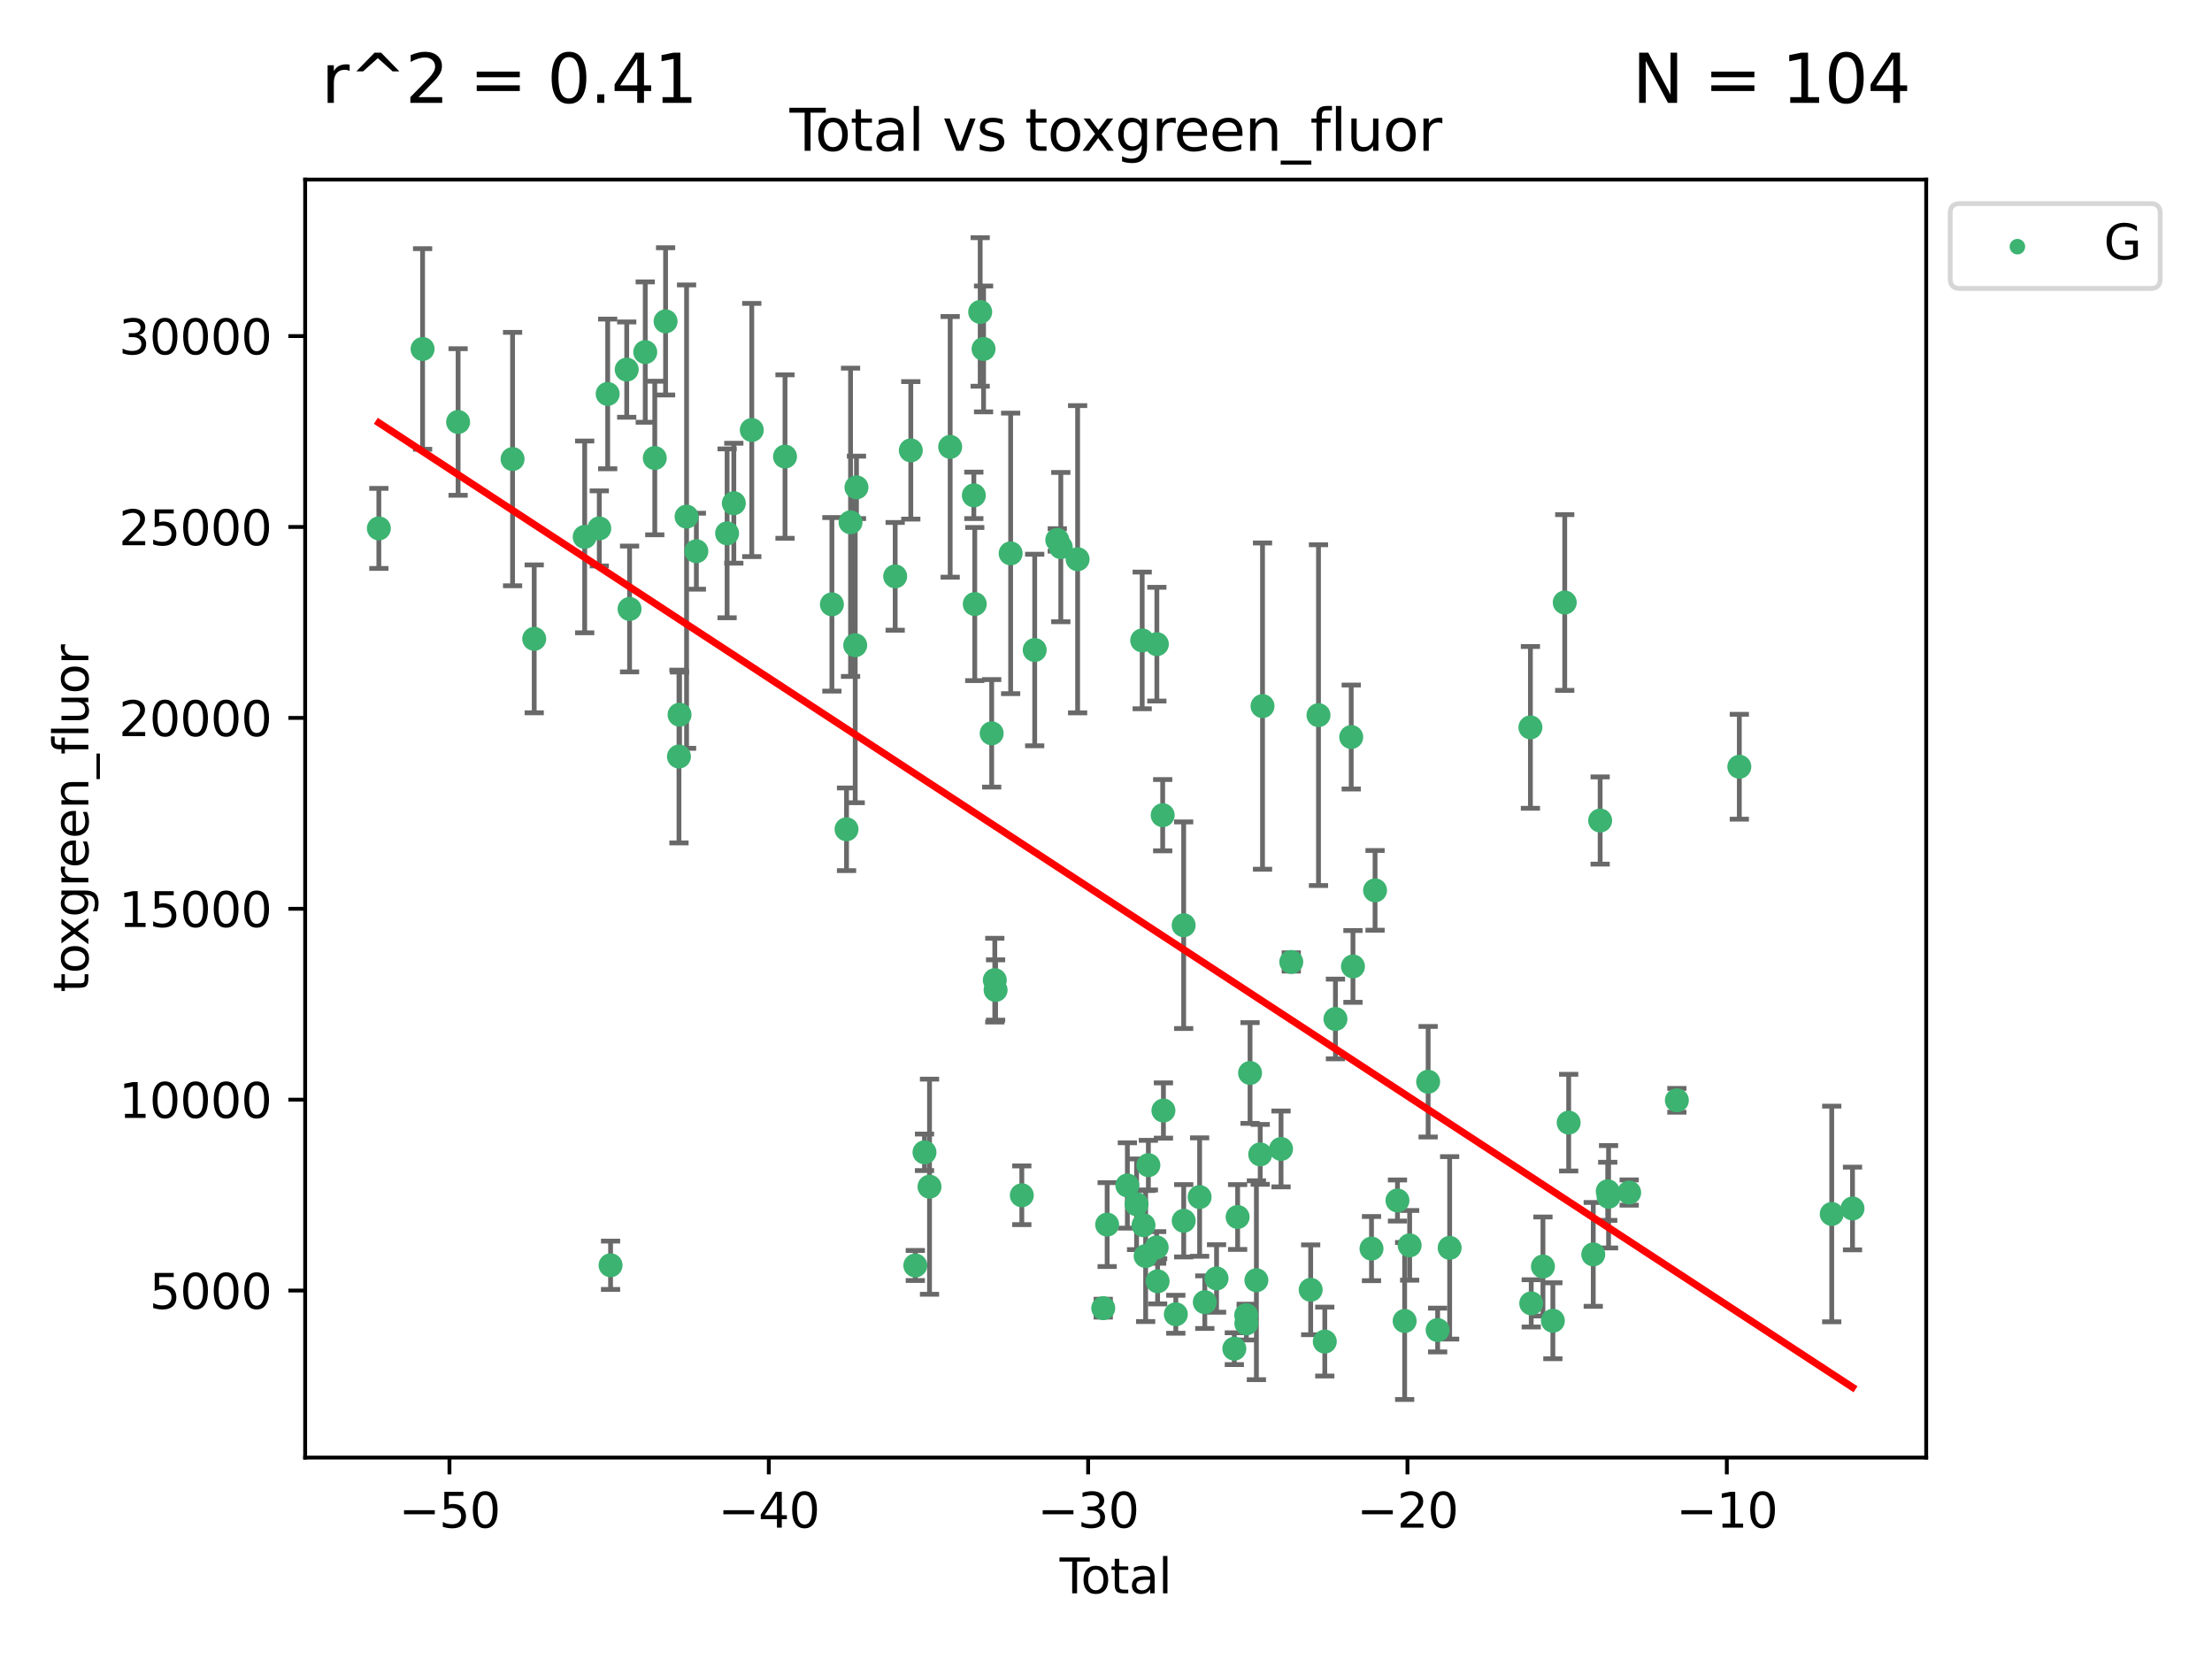<?xml version="1.0" encoding="utf-8" standalone="no"?>
<!DOCTYPE svg PUBLIC "-//W3C//DTD SVG 1.1//EN"
  "http://www.w3.org/Graphics/SVG/1.1/DTD/svg11.dtd">
<svg xmlns:xlink="http://www.w3.org/1999/xlink" width="460.8pt" height="345.6pt" viewBox="0 0 460.8 345.6" xmlns="http://www.w3.org/2000/svg" version="1.1">
 <defs>
  <style type="text/css">*{stroke-linejoin: round; stroke-linecap: butt}</style>
 </defs>
 <g id="figure_1">
  <g id="patch_1">
   <path d="M 0 345.6 
L 460.8 345.6 
L 460.8 0 
L 0 0 
z
" style="fill: #ffffff"/>
  </g>
  <g id="axes_1">
   <g id="patch_2">
    <path d="M 63.571 303.64 
L 401.26 303.64 
L 401.26 37.411 
L 63.571 37.411 
z
" style="fill: #ffffff"/>
   </g>
   <g id="PathCollection_1">
    <defs>
     <path id="m349fa7e786" d="M 0 1.118 
C 0.297 1.118 0.581 1 0.791 0.791 
C 1 0.581 1.118 0.297 1.118 0 
C 1.118 -0.297 1 -0.581 0.791 -0.791 
C 0.581 -1 0.297 -1.118 0 -1.118 
C -0.297 -1.118 -0.581 -1 -0.791 -0.791 
C -1 -0.581 -1.118 -0.297 -1.118 0 
C -1.118 0.297 -1 0.581 -0.791 0.791 
C -0.581 1 -0.297 1.118 0 1.118 
z
" style="stroke: #3cb371"/>
    </defs>
    <g clip-path="url(#p4cff1aa728)">
     <use xlink:href="#m349fa7e786" x="78.921" y="110.074" style="fill: #3cb371; stroke: #3cb371"/>
     <use xlink:href="#m349fa7e786" x="88.034" y="72.698" style="fill: #3cb371; stroke: #3cb371"/>
     <use xlink:href="#m349fa7e786" x="95.431" y="87.909" style="fill: #3cb371; stroke: #3cb371"/>
     <use xlink:href="#m349fa7e786" x="106.779" y="95.63" style="fill: #3cb371; stroke: #3cb371"/>
     <use xlink:href="#m349fa7e786" x="111.287" y="133.084" style="fill: #3cb371; stroke: #3cb371"/>
     <use xlink:href="#m349fa7e786" x="121.8" y="111.846" style="fill: #3cb371; stroke: #3cb371"/>
     <use xlink:href="#m349fa7e786" x="124.844" y="110.076" style="fill: #3cb371; stroke: #3cb371"/>
     <use xlink:href="#m349fa7e786" x="126.591" y="82.06" style="fill: #3cb371; stroke: #3cb371"/>
     <use xlink:href="#m349fa7e786" x="127.192" y="263.577" style="fill: #3cb371; stroke: #3cb371"/>
     <use xlink:href="#m349fa7e786" x="130.556" y="76.993" style="fill: #3cb371; stroke: #3cb371"/>
     <use xlink:href="#m349fa7e786" x="131.152" y="126.862" style="fill: #3cb371; stroke: #3cb371"/>
     <use xlink:href="#m349fa7e786" x="134.417" y="73.346" style="fill: #3cb371; stroke: #3cb371"/>
     <use xlink:href="#m349fa7e786" x="136.403" y="95.413" style="fill: #3cb371; stroke: #3cb371"/>
     <use xlink:href="#m349fa7e786" x="138.654" y="66.944" style="fill: #3cb371; stroke: #3cb371"/>
     <use xlink:href="#m349fa7e786" x="141.442" y="157.6" style="fill: #3cb371; stroke: #3cb371"/>
     <use xlink:href="#m349fa7e786" x="141.564" y="148.882" style="fill: #3cb371; stroke: #3cb371"/>
     <use xlink:href="#m349fa7e786" x="143.025" y="107.623" style="fill: #3cb371; stroke: #3cb371"/>
     <use xlink:href="#m349fa7e786" x="145.066" y="114.828" style="fill: #3cb371; stroke: #3cb371"/>
     <use xlink:href="#m349fa7e786" x="151.469" y="111.104" style="fill: #3cb371; stroke: #3cb371"/>
     <use xlink:href="#m349fa7e786" x="152.868" y="104.829" style="fill: #3cb371; stroke: #3cb371"/>
     <use xlink:href="#m349fa7e786" x="156.61" y="89.577" style="fill: #3cb371; stroke: #3cb371"/>
     <use xlink:href="#m349fa7e786" x="163.533" y="95.112" style="fill: #3cb371; stroke: #3cb371"/>
     <use xlink:href="#m349fa7e786" x="173.299" y="125.895" style="fill: #3cb371; stroke: #3cb371"/>
     <use xlink:href="#m349fa7e786" x="176.348" y="172.753" style="fill: #3cb371; stroke: #3cb371"/>
     <use xlink:href="#m349fa7e786" x="177.187" y="108.804" style="fill: #3cb371; stroke: #3cb371"/>
     <use xlink:href="#m349fa7e786" x="178.157" y="134.412" style="fill: #3cb371; stroke: #3cb371"/>
     <use xlink:href="#m349fa7e786" x="178.418" y="101.527" style="fill: #3cb371; stroke: #3cb371"/>
     <use xlink:href="#m349fa7e786" x="186.483" y="120.063" style="fill: #3cb371; stroke: #3cb371"/>
     <use xlink:href="#m349fa7e786" x="189.737" y="93.821" style="fill: #3cb371; stroke: #3cb371"/>
     <use xlink:href="#m349fa7e786" x="190.676" y="263.623" style="fill: #3cb371; stroke: #3cb371"/>
     <use xlink:href="#m349fa7e786" x="192.59" y="240.046" style="fill: #3cb371; stroke: #3cb371"/>
     <use xlink:href="#m349fa7e786" x="193.635" y="247.209" style="fill: #3cb371; stroke: #3cb371"/>
     <use xlink:href="#m349fa7e786" x="197.939" y="93.09" style="fill: #3cb371; stroke: #3cb371"/>
     <use xlink:href="#m349fa7e786" x="202.868" y="103.191" style="fill: #3cb371; stroke: #3cb371"/>
     <use xlink:href="#m349fa7e786" x="203.06" y="125.836" style="fill: #3cb371; stroke: #3cb371"/>
     <use xlink:href="#m349fa7e786" x="204.192" y="64.985" style="fill: #3cb371; stroke: #3cb371"/>
     <use xlink:href="#m349fa7e786" x="204.894" y="72.689" style="fill: #3cb371; stroke: #3cb371"/>
     <use xlink:href="#m349fa7e786" x="206.587" y="152.767" style="fill: #3cb371; stroke: #3cb371"/>
     <use xlink:href="#m349fa7e786" x="207.235" y="204.181" style="fill: #3cb371; stroke: #3cb371"/>
     <use xlink:href="#m349fa7e786" x="207.402" y="206.232" style="fill: #3cb371; stroke: #3cb371"/>
     <use xlink:href="#m349fa7e786" x="210.536" y="115.28" style="fill: #3cb371; stroke: #3cb371"/>
     <use xlink:href="#m349fa7e786" x="212.862" y="248.998" style="fill: #3cb371; stroke: #3cb371"/>
     <use xlink:href="#m349fa7e786" x="215.547" y="135.41" style="fill: #3cb371; stroke: #3cb371"/>
     <use xlink:href="#m349fa7e786" x="220.251" y="112.471" style="fill: #3cb371; stroke: #3cb371"/>
     <use xlink:href="#m349fa7e786" x="220.984" y="113.97" style="fill: #3cb371; stroke: #3cb371"/>
     <use xlink:href="#m349fa7e786" x="224.488" y="116.499" style="fill: #3cb371; stroke: #3cb371"/>
     <use xlink:href="#m349fa7e786" x="229.827" y="272.516" style="fill: #3cb371; stroke: #3cb371"/>
     <use xlink:href="#m349fa7e786" x="230.639" y="255.106" style="fill: #3cb371; stroke: #3cb371"/>
     <use xlink:href="#m349fa7e786" x="234.853" y="246.948" style="fill: #3cb371; stroke: #3cb371"/>
     <use xlink:href="#m349fa7e786" x="236.771" y="250.872" style="fill: #3cb371; stroke: #3cb371"/>
     <use xlink:href="#m349fa7e786" x="237.939" y="133.409" style="fill: #3cb371; stroke: #3cb371"/>
     <use xlink:href="#m349fa7e786" x="238.211" y="255.234" style="fill: #3cb371; stroke: #3cb371"/>
     <use xlink:href="#m349fa7e786" x="238.66" y="261.655" style="fill: #3cb371; stroke: #3cb371"/>
     <use xlink:href="#m349fa7e786" x="239.227" y="242.725" style="fill: #3cb371; stroke: #3cb371"/>
     <use xlink:href="#m349fa7e786" x="240.951" y="259.862" style="fill: #3cb371; stroke: #3cb371"/>
     <use xlink:href="#m349fa7e786" x="240.994" y="134.191" style="fill: #3cb371; stroke: #3cb371"/>
     <use xlink:href="#m349fa7e786" x="241.154" y="266.917" style="fill: #3cb371; stroke: #3cb371"/>
     <use xlink:href="#m349fa7e786" x="242.209" y="169.818" style="fill: #3cb371; stroke: #3cb371"/>
     <use xlink:href="#m349fa7e786" x="242.364" y="231.34" style="fill: #3cb371; stroke: #3cb371"/>
     <use xlink:href="#m349fa7e786" x="244.944" y="273.788" style="fill: #3cb371; stroke: #3cb371"/>
     <use xlink:href="#m349fa7e786" x="246.579" y="192.741" style="fill: #3cb371; stroke: #3cb371"/>
     <use xlink:href="#m349fa7e786" x="246.589" y="254.31" style="fill: #3cb371; stroke: #3cb371"/>
     <use xlink:href="#m349fa7e786" x="249.904" y="249.369" style="fill: #3cb371; stroke: #3cb371"/>
     <use xlink:href="#m349fa7e786" x="250.982" y="271.263" style="fill: #3cb371; stroke: #3cb371"/>
     <use xlink:href="#m349fa7e786" x="253.43" y="266.326" style="fill: #3cb371; stroke: #3cb371"/>
     <use xlink:href="#m349fa7e786" x="257.133" y="280.956" style="fill: #3cb371; stroke: #3cb371"/>
     <use xlink:href="#m349fa7e786" x="257.82" y="253.524" style="fill: #3cb371; stroke: #3cb371"/>
     <use xlink:href="#m349fa7e786" x="259.608" y="273.977" style="fill: #3cb371; stroke: #3cb371"/>
     <use xlink:href="#m349fa7e786" x="259.636" y="275.699" style="fill: #3cb371; stroke: #3cb371"/>
     <use xlink:href="#m349fa7e786" x="260.408" y="223.522" style="fill: #3cb371; stroke: #3cb371"/>
     <use xlink:href="#m349fa7e786" x="261.731" y="266.697" style="fill: #3cb371; stroke: #3cb371"/>
     <use xlink:href="#m349fa7e786" x="262.525" y="240.479" style="fill: #3cb371; stroke: #3cb371"/>
     <use xlink:href="#m349fa7e786" x="263.007" y="147.093" style="fill: #3cb371; stroke: #3cb371"/>
     <use xlink:href="#m349fa7e786" x="266.864" y="239.347" style="fill: #3cb371; stroke: #3cb371"/>
     <use xlink:href="#m349fa7e786" x="268.995" y="200.389" style="fill: #3cb371; stroke: #3cb371"/>
     <use xlink:href="#m349fa7e786" x="273.038" y="268.692" style="fill: #3cb371; stroke: #3cb371"/>
     <use xlink:href="#m349fa7e786" x="274.666" y="148.977" style="fill: #3cb371; stroke: #3cb371"/>
     <use xlink:href="#m349fa7e786" x="275.977" y="279.474" style="fill: #3cb371; stroke: #3cb371"/>
     <use xlink:href="#m349fa7e786" x="278.2" y="212.273" style="fill: #3cb371; stroke: #3cb371"/>
     <use xlink:href="#m349fa7e786" x="281.485" y="153.538" style="fill: #3cb371; stroke: #3cb371"/>
     <use xlink:href="#m349fa7e786" x="281.846" y="201.325" style="fill: #3cb371; stroke: #3cb371"/>
     <use xlink:href="#m349fa7e786" x="285.709" y="260.109" style="fill: #3cb371; stroke: #3cb371"/>
     <use xlink:href="#m349fa7e786" x="286.452" y="185.479" style="fill: #3cb371; stroke: #3cb371"/>
     <use xlink:href="#m349fa7e786" x="291.12" y="250.086" style="fill: #3cb371; stroke: #3cb371"/>
     <use xlink:href="#m349fa7e786" x="292.616" y="275.187" style="fill: #3cb371; stroke: #3cb371"/>
     <use xlink:href="#m349fa7e786" x="293.657" y="259.427" style="fill: #3cb371; stroke: #3cb371"/>
     <use xlink:href="#m349fa7e786" x="297.507" y="225.345" style="fill: #3cb371; stroke: #3cb371"/>
     <use xlink:href="#m349fa7e786" x="299.487" y="277.071" style="fill: #3cb371; stroke: #3cb371"/>
     <use xlink:href="#m349fa7e786" x="301.99" y="259.954" style="fill: #3cb371; stroke: #3cb371"/>
     <use xlink:href="#m349fa7e786" x="318.814" y="151.527" style="fill: #3cb371; stroke: #3cb371"/>
     <use xlink:href="#m349fa7e786" x="318.983" y="271.516" style="fill: #3cb371; stroke: #3cb371"/>
     <use xlink:href="#m349fa7e786" x="321.424" y="263.832" style="fill: #3cb371; stroke: #3cb371"/>
     <use xlink:href="#m349fa7e786" x="323.49" y="275.135" style="fill: #3cb371; stroke: #3cb371"/>
     <use xlink:href="#m349fa7e786" x="325.963" y="125.513" style="fill: #3cb371; stroke: #3cb371"/>
     <use xlink:href="#m349fa7e786" x="326.783" y="233.862" style="fill: #3cb371; stroke: #3cb371"/>
     <use xlink:href="#m349fa7e786" x="331.904" y="261.313" style="fill: #3cb371; stroke: #3cb371"/>
     <use xlink:href="#m349fa7e786" x="333.34" y="170.93" style="fill: #3cb371; stroke: #3cb371"/>
     <use xlink:href="#m349fa7e786" x="334.921" y="248.166" style="fill: #3cb371; stroke: #3cb371"/>
     <use xlink:href="#m349fa7e786" x="335.094" y="249.308" style="fill: #3cb371; stroke: #3cb371"/>
     <use xlink:href="#m349fa7e786" x="339.39" y="248.43" style="fill: #3cb371; stroke: #3cb371"/>
     <use xlink:href="#m349fa7e786" x="349.323" y="229.213" style="fill: #3cb371; stroke: #3cb371"/>
     <use xlink:href="#m349fa7e786" x="362.334" y="159.725" style="fill: #3cb371; stroke: #3cb371"/>
     <use xlink:href="#m349fa7e786" x="381.585" y="252.891" style="fill: #3cb371; stroke: #3cb371"/>
     <use xlink:href="#m349fa7e786" x="385.911" y="251.751" style="fill: #3cb371; stroke: #3cb371"/>
    </g>
   </g>
   <g id="matplotlib.axis_1">
    <g id="xtick_1">
     <g id="line2d_1">
      <defs>
       <path id="mf51f8ff0b5" d="M 0 0 
L 0 3.5 
" style="stroke: #000000; stroke-width: 0.8"/>
      </defs>
      <g>
       <use xlink:href="#mf51f8ff0b5" x="93.632" y="303.64" style="stroke: #000000; stroke-width: 0.8"/>
      </g>
     </g>
     <g id="text_1">
      <!-- −50 -->
      <g transform="translate(83.08 318.238)scale(0.1 -0.1)">
       <defs>
        <path id="DejaVuSans-2212" d="M 678 2272 
L 4684 2272 
L 4684 1741 
L 678 1741 
L 678 2272 
z
" transform="scale(0.016)"/>
        <path id="DejaVuSans-35" d="M 691 4666 
L 3169 4666 
L 3169 4134 
L 1269 4134 
L 1269 2991 
Q 1406 3038 1543 3061 
Q 1681 3084 1819 3084 
Q 2600 3084 3056 2656 
Q 3513 2228 3513 1497 
Q 3513 744 3044 326 
Q 2575 -91 1722 -91 
Q 1428 -91 1123 -41 
Q 819 9 494 109 
L 494 744 
Q 775 591 1075 516 
Q 1375 441 1709 441 
Q 2250 441 2565 725 
Q 2881 1009 2881 1497 
Q 2881 1984 2565 2268 
Q 2250 2553 1709 2553 
Q 1456 2553 1204 2497 
Q 953 2441 691 2322 
L 691 4666 
z
" transform="scale(0.016)"/>
        <path id="DejaVuSans-30" d="M 2034 4250 
Q 1547 4250 1301 3770 
Q 1056 3291 1056 2328 
Q 1056 1369 1301 889 
Q 1547 409 2034 409 
Q 2525 409 2770 889 
Q 3016 1369 3016 2328 
Q 3016 3291 2770 3770 
Q 2525 4250 2034 4250 
z
M 2034 4750 
Q 2819 4750 3233 4129 
Q 3647 3509 3647 2328 
Q 3647 1150 3233 529 
Q 2819 -91 2034 -91 
Q 1250 -91 836 529 
Q 422 1150 422 2328 
Q 422 3509 836 4129 
Q 1250 4750 2034 4750 
z
" transform="scale(0.016)"/>
       </defs>
       <use xlink:href="#DejaVuSans-2212"/>
       <use xlink:href="#DejaVuSans-35" x="83.789"/>
       <use xlink:href="#DejaVuSans-30" x="147.412"/>
      </g>
     </g>
    </g>
    <g id="xtick_2">
     <g id="line2d_2">
      <g>
       <use xlink:href="#mf51f8ff0b5" x="160.156" y="303.64" style="stroke: #000000; stroke-width: 0.8"/>
      </g>
     </g>
     <g id="text_2">
      <!-- −40 -->
      <g transform="translate(149.604 318.238)scale(0.1 -0.1)">
       <defs>
        <path id="DejaVuSans-34" d="M 2419 4116 
L 825 1625 
L 2419 1625 
L 2419 4116 
z
M 2253 4666 
L 3047 4666 
L 3047 1625 
L 3713 1625 
L 3713 1100 
L 3047 1100 
L 3047 0 
L 2419 0 
L 2419 1100 
L 313 1100 
L 313 1709 
L 2253 4666 
z
" transform="scale(0.016)"/>
       </defs>
       <use xlink:href="#DejaVuSans-2212"/>
       <use xlink:href="#DejaVuSans-34" x="83.789"/>
       <use xlink:href="#DejaVuSans-30" x="147.412"/>
      </g>
     </g>
    </g>
    <g id="xtick_3">
     <g id="line2d_3">
      <g>
       <use xlink:href="#mf51f8ff0b5" x="226.68" y="303.64" style="stroke: #000000; stroke-width: 0.8"/>
      </g>
     </g>
     <g id="text_3">
      <!-- −30 -->
      <g transform="translate(216.127 318.238)scale(0.1 -0.1)">
       <defs>
        <path id="DejaVuSans-33" d="M 2597 2516 
Q 3050 2419 3304 2112 
Q 3559 1806 3559 1356 
Q 3559 666 3084 287 
Q 2609 -91 1734 -91 
Q 1441 -91 1130 -33 
Q 819 25 488 141 
L 488 750 
Q 750 597 1062 519 
Q 1375 441 1716 441 
Q 2309 441 2620 675 
Q 2931 909 2931 1356 
Q 2931 1769 2642 2001 
Q 2353 2234 1838 2234 
L 1294 2234 
L 1294 2753 
L 1863 2753 
Q 2328 2753 2575 2939 
Q 2822 3125 2822 3475 
Q 2822 3834 2567 4026 
Q 2313 4219 1838 4219 
Q 1578 4219 1281 4162 
Q 984 4106 628 3988 
L 628 4550 
Q 988 4650 1302 4700 
Q 1616 4750 1894 4750 
Q 2613 4750 3031 4423 
Q 3450 4097 3450 3541 
Q 3450 3153 3228 2886 
Q 3006 2619 2597 2516 
z
" transform="scale(0.016)"/>
       </defs>
       <use xlink:href="#DejaVuSans-2212"/>
       <use xlink:href="#DejaVuSans-33" x="83.789"/>
       <use xlink:href="#DejaVuSans-30" x="147.412"/>
      </g>
     </g>
    </g>
    <g id="xtick_4">
     <g id="line2d_4">
      <g>
       <use xlink:href="#mf51f8ff0b5" x="293.203" y="303.64" style="stroke: #000000; stroke-width: 0.8"/>
      </g>
     </g>
     <g id="text_4">
      <!-- −20 -->
      <g transform="translate(282.651 318.238)scale(0.1 -0.1)">
       <defs>
        <path id="DejaVuSans-32" d="M 1228 531 
L 3431 531 
L 3431 0 
L 469 0 
L 469 531 
Q 828 903 1448 1529 
Q 2069 2156 2228 2338 
Q 2531 2678 2651 2914 
Q 2772 3150 2772 3378 
Q 2772 3750 2511 3984 
Q 2250 4219 1831 4219 
Q 1534 4219 1204 4116 
Q 875 4013 500 3803 
L 500 4441 
Q 881 4594 1212 4672 
Q 1544 4750 1819 4750 
Q 2544 4750 2975 4387 
Q 3406 4025 3406 3419 
Q 3406 3131 3298 2873 
Q 3191 2616 2906 2266 
Q 2828 2175 2409 1742 
Q 1991 1309 1228 531 
z
" transform="scale(0.016)"/>
       </defs>
       <use xlink:href="#DejaVuSans-2212"/>
       <use xlink:href="#DejaVuSans-32" x="83.789"/>
       <use xlink:href="#DejaVuSans-30" x="147.412"/>
      </g>
     </g>
    </g>
    <g id="xtick_5">
     <g id="line2d_5">
      <g>
       <use xlink:href="#mf51f8ff0b5" x="359.727" y="303.64" style="stroke: #000000; stroke-width: 0.8"/>
      </g>
     </g>
     <g id="text_5">
      <!-- −10 -->
      <g transform="translate(349.174 318.238)scale(0.1 -0.1)">
       <defs>
        <path id="DejaVuSans-31" d="M 794 531 
L 1825 531 
L 1825 4091 
L 703 3866 
L 703 4441 
L 1819 4666 
L 2450 4666 
L 2450 531 
L 3481 531 
L 3481 0 
L 794 0 
L 794 531 
z
" transform="scale(0.016)"/>
       </defs>
       <use xlink:href="#DejaVuSans-2212"/>
       <use xlink:href="#DejaVuSans-31" x="83.789"/>
       <use xlink:href="#DejaVuSans-30" x="147.412"/>
      </g>
     </g>
    </g>
    <g id="text_6">
     <!-- Total -->
     <g transform="translate(220.739 331.917)scale(0.1 -0.1)">
      <defs>
       <path id="DejaVuSans-54" d="M -19 4666 
L 3928 4666 
L 3928 4134 
L 2272 4134 
L 2272 0 
L 1638 0 
L 1638 4134 
L -19 4134 
L -19 4666 
z
" transform="scale(0.016)"/>
       <path id="DejaVuSans-6f" d="M 1959 3097 
Q 1497 3097 1228 2736 
Q 959 2375 959 1747 
Q 959 1119 1226 758 
Q 1494 397 1959 397 
Q 2419 397 2687 759 
Q 2956 1122 2956 1747 
Q 2956 2369 2687 2733 
Q 2419 3097 1959 3097 
z
M 1959 3584 
Q 2709 3584 3137 3096 
Q 3566 2609 3566 1747 
Q 3566 888 3137 398 
Q 2709 -91 1959 -91 
Q 1206 -91 779 398 
Q 353 888 353 1747 
Q 353 2609 779 3096 
Q 1206 3584 1959 3584 
z
" transform="scale(0.016)"/>
       <path id="DejaVuSans-74" d="M 1172 4494 
L 1172 3500 
L 2356 3500 
L 2356 3053 
L 1172 3053 
L 1172 1153 
Q 1172 725 1289 603 
Q 1406 481 1766 481 
L 2356 481 
L 2356 0 
L 1766 0 
Q 1100 0 847 248 
Q 594 497 594 1153 
L 594 3053 
L 172 3053 
L 172 3500 
L 594 3500 
L 594 4494 
L 1172 4494 
z
" transform="scale(0.016)"/>
       <path id="DejaVuSans-61" d="M 2194 1759 
Q 1497 1759 1228 1600 
Q 959 1441 959 1056 
Q 959 750 1161 570 
Q 1363 391 1709 391 
Q 2188 391 2477 730 
Q 2766 1069 2766 1631 
L 2766 1759 
L 2194 1759 
z
M 3341 1997 
L 3341 0 
L 2766 0 
L 2766 531 
Q 2569 213 2275 61 
Q 1981 -91 1556 -91 
Q 1019 -91 701 211 
Q 384 513 384 1019 
Q 384 1609 779 1909 
Q 1175 2209 1959 2209 
L 2766 2209 
L 2766 2266 
Q 2766 2663 2505 2880 
Q 2244 3097 1772 3097 
Q 1472 3097 1187 3025 
Q 903 2953 641 2809 
L 641 3341 
Q 956 3463 1253 3523 
Q 1550 3584 1831 3584 
Q 2591 3584 2966 3190 
Q 3341 2797 3341 1997 
z
" transform="scale(0.016)"/>
       <path id="DejaVuSans-6c" d="M 603 4863 
L 1178 4863 
L 1178 0 
L 603 0 
L 603 4863 
z
" transform="scale(0.016)"/>
      </defs>
      <use xlink:href="#DejaVuSans-54"/>
      <use xlink:href="#DejaVuSans-6f" x="44.084"/>
      <use xlink:href="#DejaVuSans-74" x="105.266"/>
      <use xlink:href="#DejaVuSans-61" x="144.475"/>
      <use xlink:href="#DejaVuSans-6c" x="205.754"/>
     </g>
    </g>
   </g>
   <g id="matplotlib.axis_2">
    <g id="ytick_1">
     <g id="line2d_6">
      <defs>
       <path id="m3fd4782f08" d="M 0 0 
L -3.5 0 
" style="stroke: #000000; stroke-width: 0.8"/>
      </defs>
      <g>
       <use xlink:href="#m3fd4782f08" x="63.571" y="268.846" style="stroke: #000000; stroke-width: 0.8"/>
      </g>
     </g>
     <g id="text_7">
      <!-- 5000 -->
      <g transform="translate(31.121 272.645)scale(0.1 -0.1)">
       <use xlink:href="#DejaVuSans-35"/>
       <use xlink:href="#DejaVuSans-30" x="63.623"/>
       <use xlink:href="#DejaVuSans-30" x="127.246"/>
       <use xlink:href="#DejaVuSans-30" x="190.869"/>
      </g>
     </g>
    </g>
    <g id="ytick_2">
     <g id="line2d_7">
      <g>
       <use xlink:href="#m3fd4782f08" x="63.571" y="229.08" style="stroke: #000000; stroke-width: 0.8"/>
      </g>
     </g>
     <g id="text_8">
      <!-- 10000 -->
      <g transform="translate(24.759 232.879)scale(0.1 -0.1)">
       <use xlink:href="#DejaVuSans-31"/>
       <use xlink:href="#DejaVuSans-30" x="63.623"/>
       <use xlink:href="#DejaVuSans-30" x="127.246"/>
       <use xlink:href="#DejaVuSans-30" x="190.869"/>
       <use xlink:href="#DejaVuSans-30" x="254.492"/>
      </g>
     </g>
    </g>
    <g id="ytick_3">
     <g id="line2d_8">
      <g>
       <use xlink:href="#m3fd4782f08" x="63.571" y="189.313" style="stroke: #000000; stroke-width: 0.8"/>
      </g>
     </g>
     <g id="text_9">
      <!-- 15000 -->
      <g transform="translate(24.759 193.112)scale(0.1 -0.1)">
       <use xlink:href="#DejaVuSans-31"/>
       <use xlink:href="#DejaVuSans-35" x="63.623"/>
       <use xlink:href="#DejaVuSans-30" x="127.246"/>
       <use xlink:href="#DejaVuSans-30" x="190.869"/>
       <use xlink:href="#DejaVuSans-30" x="254.492"/>
      </g>
     </g>
    </g>
    <g id="ytick_4">
     <g id="line2d_9">
      <g>
       <use xlink:href="#m3fd4782f08" x="63.571" y="149.547" style="stroke: #000000; stroke-width: 0.8"/>
      </g>
     </g>
     <g id="text_10">
      <!-- 20000 -->
      <g transform="translate(24.759 153.346)scale(0.1 -0.1)">
       <use xlink:href="#DejaVuSans-32"/>
       <use xlink:href="#DejaVuSans-30" x="63.623"/>
       <use xlink:href="#DejaVuSans-30" x="127.246"/>
       <use xlink:href="#DejaVuSans-30" x="190.869"/>
       <use xlink:href="#DejaVuSans-30" x="254.492"/>
      </g>
     </g>
    </g>
    <g id="ytick_5">
     <g id="line2d_10">
      <g>
       <use xlink:href="#m3fd4782f08" x="63.571" y="109.78" style="stroke: #000000; stroke-width: 0.8"/>
      </g>
     </g>
     <g id="text_11">
      <!-- 25000 -->
      <g transform="translate(24.759 113.579)scale(0.1 -0.1)">
       <use xlink:href="#DejaVuSans-32"/>
       <use xlink:href="#DejaVuSans-35" x="63.623"/>
       <use xlink:href="#DejaVuSans-30" x="127.246"/>
       <use xlink:href="#DejaVuSans-30" x="190.869"/>
       <use xlink:href="#DejaVuSans-30" x="254.492"/>
      </g>
     </g>
    </g>
    <g id="ytick_6">
     <g id="line2d_11">
      <g>
       <use xlink:href="#m3fd4782f08" x="63.571" y="70.014" style="stroke: #000000; stroke-width: 0.8"/>
      </g>
     </g>
     <g id="text_12">
      <!-- 30000 -->
      <g transform="translate(24.759 73.813)scale(0.1 -0.1)">
       <use xlink:href="#DejaVuSans-33"/>
       <use xlink:href="#DejaVuSans-30" x="63.623"/>
       <use xlink:href="#DejaVuSans-30" x="127.246"/>
       <use xlink:href="#DejaVuSans-30" x="190.869"/>
       <use xlink:href="#DejaVuSans-30" x="254.492"/>
      </g>
     </g>
    </g>
    <g id="text_13">
     <!-- toxgreen_fluor -->
     <g transform="translate(18.401 206.72)rotate(-90)scale(0.1 -0.1)">
      <defs>
       <path id="DejaVuSans-78" d="M 3513 3500 
L 2247 1797 
L 3578 0 
L 2900 0 
L 1881 1375 
L 863 0 
L 184 0 
L 1544 1831 
L 300 3500 
L 978 3500 
L 1906 2253 
L 2834 3500 
L 3513 3500 
z
" transform="scale(0.016)"/>
       <path id="DejaVuSans-67" d="M 2906 1791 
Q 2906 2416 2648 2759 
Q 2391 3103 1925 3103 
Q 1463 3103 1205 2759 
Q 947 2416 947 1791 
Q 947 1169 1205 825 
Q 1463 481 1925 481 
Q 2391 481 2648 825 
Q 2906 1169 2906 1791 
z
M 3481 434 
Q 3481 -459 3084 -895 
Q 2688 -1331 1869 -1331 
Q 1566 -1331 1297 -1286 
Q 1028 -1241 775 -1147 
L 775 -588 
Q 1028 -725 1275 -790 
Q 1522 -856 1778 -856 
Q 2344 -856 2625 -561 
Q 2906 -266 2906 331 
L 2906 616 
Q 2728 306 2450 153 
Q 2172 0 1784 0 
Q 1141 0 747 490 
Q 353 981 353 1791 
Q 353 2603 747 3093 
Q 1141 3584 1784 3584 
Q 2172 3584 2450 3431 
Q 2728 3278 2906 2969 
L 2906 3500 
L 3481 3500 
L 3481 434 
z
" transform="scale(0.016)"/>
       <path id="DejaVuSans-72" d="M 2631 2963 
Q 2534 3019 2420 3045 
Q 2306 3072 2169 3072 
Q 1681 3072 1420 2755 
Q 1159 2438 1159 1844 
L 1159 0 
L 581 0 
L 581 3500 
L 1159 3500 
L 1159 2956 
Q 1341 3275 1631 3429 
Q 1922 3584 2338 3584 
Q 2397 3584 2469 3576 
Q 2541 3569 2628 3553 
L 2631 2963 
z
" transform="scale(0.016)"/>
       <path id="DejaVuSans-65" d="M 3597 1894 
L 3597 1613 
L 953 1613 
Q 991 1019 1311 708 
Q 1631 397 2203 397 
Q 2534 397 2845 478 
Q 3156 559 3463 722 
L 3463 178 
Q 3153 47 2828 -22 
Q 2503 -91 2169 -91 
Q 1331 -91 842 396 
Q 353 884 353 1716 
Q 353 2575 817 3079 
Q 1281 3584 2069 3584 
Q 2775 3584 3186 3129 
Q 3597 2675 3597 1894 
z
M 3022 2063 
Q 3016 2534 2758 2815 
Q 2500 3097 2075 3097 
Q 1594 3097 1305 2825 
Q 1016 2553 972 2059 
L 3022 2063 
z
" transform="scale(0.016)"/>
       <path id="DejaVuSans-6e" d="M 3513 2113 
L 3513 0 
L 2938 0 
L 2938 2094 
Q 2938 2591 2744 2837 
Q 2550 3084 2163 3084 
Q 1697 3084 1428 2787 
Q 1159 2491 1159 1978 
L 1159 0 
L 581 0 
L 581 3500 
L 1159 3500 
L 1159 2956 
Q 1366 3272 1645 3428 
Q 1925 3584 2291 3584 
Q 2894 3584 3203 3211 
Q 3513 2838 3513 2113 
z
" transform="scale(0.016)"/>
       <path id="DejaVuSans-5f" d="M 3263 -1063 
L 3263 -1509 
L -63 -1509 
L -63 -1063 
L 3263 -1063 
z
" transform="scale(0.016)"/>
       <path id="DejaVuSans-66" d="M 2375 4863 
L 2375 4384 
L 1825 4384 
Q 1516 4384 1395 4259 
Q 1275 4134 1275 3809 
L 1275 3500 
L 2222 3500 
L 2222 3053 
L 1275 3053 
L 1275 0 
L 697 0 
L 697 3053 
L 147 3053 
L 147 3500 
L 697 3500 
L 697 3744 
Q 697 4328 969 4595 
Q 1241 4863 1831 4863 
L 2375 4863 
z
" transform="scale(0.016)"/>
       <path id="DejaVuSans-75" d="M 544 1381 
L 544 3500 
L 1119 3500 
L 1119 1403 
Q 1119 906 1312 657 
Q 1506 409 1894 409 
Q 2359 409 2629 706 
Q 2900 1003 2900 1516 
L 2900 3500 
L 3475 3500 
L 3475 0 
L 2900 0 
L 2900 538 
Q 2691 219 2414 64 
Q 2138 -91 1772 -91 
Q 1169 -91 856 284 
Q 544 659 544 1381 
z
M 1991 3584 
L 1991 3584 
z
" transform="scale(0.016)"/>
      </defs>
      <use xlink:href="#DejaVuSans-74"/>
      <use xlink:href="#DejaVuSans-6f" x="39.209"/>
      <use xlink:href="#DejaVuSans-78" x="97.266"/>
      <use xlink:href="#DejaVuSans-67" x="156.445"/>
      <use xlink:href="#DejaVuSans-72" x="219.922"/>
      <use xlink:href="#DejaVuSans-65" x="258.785"/>
      <use xlink:href="#DejaVuSans-65" x="320.309"/>
      <use xlink:href="#DejaVuSans-6e" x="381.832"/>
      <use xlink:href="#DejaVuSans-5f" x="445.211"/>
      <use xlink:href="#DejaVuSans-66" x="495.211"/>
      <use xlink:href="#DejaVuSans-6c" x="530.416"/>
      <use xlink:href="#DejaVuSans-75" x="558.199"/>
      <use xlink:href="#DejaVuSans-6f" x="621.578"/>
      <use xlink:href="#DejaVuSans-72" x="682.76"/>
     </g>
    </g>
   </g>
   <g id="LineCollection_1">
    <path d="M 78.921 118.412 
L 78.921 101.736 
" clip-path="url(#p4cff1aa728)" style="fill: none; stroke: #696969"/>
    <path d="M 88.034 93.593 
L 88.034 51.803 
" clip-path="url(#p4cff1aa728)" style="fill: none; stroke: #696969"/>
    <path d="M 95.431 103.178 
L 95.431 72.64 
" clip-path="url(#p4cff1aa728)" style="fill: none; stroke: #696969"/>
    <path d="M 106.779 122.022 
L 106.779 69.239 
" clip-path="url(#p4cff1aa728)" style="fill: none; stroke: #696969"/>
    <path d="M 111.287 148.487 
L 111.287 117.682 
" clip-path="url(#p4cff1aa728)" style="fill: none; stroke: #696969"/>
    <path d="M 121.8 131.82 
L 121.8 91.873 
" clip-path="url(#p4cff1aa728)" style="fill: none; stroke: #696969"/>
    <path d="M 124.844 117.894 
L 124.844 102.257 
" clip-path="url(#p4cff1aa728)" style="fill: none; stroke: #696969"/>
    <path d="M 126.591 97.653 
L 126.591 66.468 
" clip-path="url(#p4cff1aa728)" style="fill: none; stroke: #696969"/>
    <path d="M 127.192 268.608 
L 127.192 258.547 
" clip-path="url(#p4cff1aa728)" style="fill: none; stroke: #696969"/>
    <path d="M 130.556 86.92 
L 130.556 67.067 
" clip-path="url(#p4cff1aa728)" style="fill: none; stroke: #696969"/>
    <path d="M 131.152 139.968 
L 131.152 113.756 
" clip-path="url(#p4cff1aa728)" style="fill: none; stroke: #696969"/>
    <path d="M 134.417 87.966 
L 134.417 58.725 
" clip-path="url(#p4cff1aa728)" style="fill: none; stroke: #696969"/>
    <path d="M 136.403 111.409 
L 136.403 79.416 
" clip-path="url(#p4cff1aa728)" style="fill: none; stroke: #696969"/>
    <path d="M 138.654 82.279 
L 138.654 51.61 
" clip-path="url(#p4cff1aa728)" style="fill: none; stroke: #696969"/>
    <path d="M 141.442 175.594 
L 141.442 139.606 
" clip-path="url(#p4cff1aa728)" style="fill: none; stroke: #696969"/>
    <path d="M 141.564 157.77 
L 141.564 139.995 
" clip-path="url(#p4cff1aa728)" style="fill: none; stroke: #696969"/>
    <path d="M 143.025 155.886 
L 143.025 59.359 
" clip-path="url(#p4cff1aa728)" style="fill: none; stroke: #696969"/>
    <path d="M 145.066 122.74 
L 145.066 106.916 
" clip-path="url(#p4cff1aa728)" style="fill: none; stroke: #696969"/>
    <path d="M 151.469 128.692 
L 151.469 93.515 
" clip-path="url(#p4cff1aa728)" style="fill: none; stroke: #696969"/>
    <path d="M 152.868 117.318 
L 152.868 92.34 
" clip-path="url(#p4cff1aa728)" style="fill: none; stroke: #696969"/>
    <path d="M 156.61 115.951 
L 156.61 63.204 
" clip-path="url(#p4cff1aa728)" style="fill: none; stroke: #696969"/>
    <path d="M 163.533 112.137 
L 163.533 78.087 
" clip-path="url(#p4cff1aa728)" style="fill: none; stroke: #696969"/>
    <path d="M 173.299 143.976 
L 173.299 107.814 
" clip-path="url(#p4cff1aa728)" style="fill: none; stroke: #696969"/>
    <path d="M 176.348 181.361 
L 176.348 164.146 
" clip-path="url(#p4cff1aa728)" style="fill: none; stroke: #696969"/>
    <path d="M 177.187 140.914 
L 177.187 76.694 
" clip-path="url(#p4cff1aa728)" style="fill: none; stroke: #696969"/>
    <path d="M 178.157 167.222 
L 178.157 101.601 
" clip-path="url(#p4cff1aa728)" style="fill: none; stroke: #696969"/>
    <path d="M 178.418 108.029 
L 178.418 95.025 
" clip-path="url(#p4cff1aa728)" style="fill: none; stroke: #696969"/>
    <path d="M 186.483 131.286 
L 186.483 108.84 
" clip-path="url(#p4cff1aa728)" style="fill: none; stroke: #696969"/>
    <path d="M 189.737 108.144 
L 189.737 79.498 
" clip-path="url(#p4cff1aa728)" style="fill: none; stroke: #696969"/>
    <path d="M 190.676 266.753 
L 190.676 260.493 
" clip-path="url(#p4cff1aa728)" style="fill: none; stroke: #696969"/>
    <path d="M 192.59 243.848 
L 192.59 236.244 
" clip-path="url(#p4cff1aa728)" style="fill: none; stroke: #696969"/>
    <path d="M 193.635 269.616 
L 193.635 224.802 
" clip-path="url(#p4cff1aa728)" style="fill: none; stroke: #696969"/>
    <path d="M 197.939 120.24 
L 197.939 65.939 
" clip-path="url(#p4cff1aa728)" style="fill: none; stroke: #696969"/>
    <path d="M 202.868 108.03 
L 202.868 98.352 
" clip-path="url(#p4cff1aa728)" style="fill: none; stroke: #696969"/>
    <path d="M 203.06 141.789 
L 203.06 109.884 
" clip-path="url(#p4cff1aa728)" style="fill: none; stroke: #696969"/>
    <path d="M 204.192 80.457 
L 204.192 49.513 
" clip-path="url(#p4cff1aa728)" style="fill: none; stroke: #696969"/>
    <path d="M 204.894 85.803 
L 204.894 59.575 
" clip-path="url(#p4cff1aa728)" style="fill: none; stroke: #696969"/>
    <path d="M 206.587 163.964 
L 206.587 141.571 
" clip-path="url(#p4cff1aa728)" style="fill: none; stroke: #696969"/>
    <path d="M 207.235 212.904 
L 207.235 195.458 
" clip-path="url(#p4cff1aa728)" style="fill: none; stroke: #696969"/>
    <path d="M 207.402 212.513 
L 207.402 199.951 
" clip-path="url(#p4cff1aa728)" style="fill: none; stroke: #696969"/>
    <path d="M 210.536 144.497 
L 210.536 86.063 
" clip-path="url(#p4cff1aa728)" style="fill: none; stroke: #696969"/>
    <path d="M 212.862 255.11 
L 212.862 242.886 
" clip-path="url(#p4cff1aa728)" style="fill: none; stroke: #696969"/>
    <path d="M 215.547 155.363 
L 215.547 115.456 
" clip-path="url(#p4cff1aa728)" style="fill: none; stroke: #696969"/>
    <path d="M 220.251 114.814 
L 220.251 110.128 
" clip-path="url(#p4cff1aa728)" style="fill: none; stroke: #696969"/>
    <path d="M 220.984 129.523 
L 220.984 98.417 
" clip-path="url(#p4cff1aa728)" style="fill: none; stroke: #696969"/>
    <path d="M 224.488 148.502 
L 224.488 84.496 
" clip-path="url(#p4cff1aa728)" style="fill: none; stroke: #696969"/>
    <path d="M 229.827 274.386 
L 229.827 270.646 
" clip-path="url(#p4cff1aa728)" style="fill: none; stroke: #696969"/>
    <path d="M 230.639 263.84 
L 230.639 246.371 
" clip-path="url(#p4cff1aa728)" style="fill: none; stroke: #696969"/>
    <path d="M 234.853 255.838 
L 234.853 238.058 
" clip-path="url(#p4cff1aa728)" style="fill: none; stroke: #696969"/>
    <path d="M 236.771 260.318 
L 236.771 241.427 
" clip-path="url(#p4cff1aa728)" style="fill: none; stroke: #696969"/>
    <path d="M 237.939 147.647 
L 237.939 119.172 
" clip-path="url(#p4cff1aa728)" style="fill: none; stroke: #696969"/>
    <path d="M 238.211 256.224 
L 238.211 254.245 
" clip-path="url(#p4cff1aa728)" style="fill: none; stroke: #696969"/>
    <path d="M 238.66 275.299 
L 238.66 248.012 
" clip-path="url(#p4cff1aa728)" style="fill: none; stroke: #696969"/>
    <path d="M 239.227 247.899 
L 239.227 237.55 
" clip-path="url(#p4cff1aa728)" style="fill: none; stroke: #696969"/>
    <path d="M 240.951 263.159 
L 240.951 256.565 
" clip-path="url(#p4cff1aa728)" style="fill: none; stroke: #696969"/>
    <path d="M 240.994 146.04 
L 240.994 122.343 
" clip-path="url(#p4cff1aa728)" style="fill: none; stroke: #696969"/>
    <path d="M 241.154 271.627 
L 241.154 262.207 
" clip-path="url(#p4cff1aa728)" style="fill: none; stroke: #696969"/>
    <path d="M 242.209 177.243 
L 242.209 162.392 
" clip-path="url(#p4cff1aa728)" style="fill: none; stroke: #696969"/>
    <path d="M 242.364 237.096 
L 242.364 225.585 
" clip-path="url(#p4cff1aa728)" style="fill: none; stroke: #696969"/>
    <path d="M 244.944 277.743 
L 244.944 269.832 
" clip-path="url(#p4cff1aa728)" style="fill: none; stroke: #696969"/>
    <path d="M 246.579 214.261 
L 246.579 171.221 
" clip-path="url(#p4cff1aa728)" style="fill: none; stroke: #696969"/>
    <path d="M 246.589 261.843 
L 246.589 246.777 
" clip-path="url(#p4cff1aa728)" style="fill: none; stroke: #696969"/>
    <path d="M 249.904 261.702 
L 249.904 237.035 
" clip-path="url(#p4cff1aa728)" style="fill: none; stroke: #696969"/>
    <path d="M 250.982 276.744 
L 250.982 265.782 
" clip-path="url(#p4cff1aa728)" style="fill: none; stroke: #696969"/>
    <path d="M 253.43 273.359 
L 253.43 259.294 
" clip-path="url(#p4cff1aa728)" style="fill: none; stroke: #696969"/>
    <path d="M 257.133 284.27 
L 257.133 277.642 
" clip-path="url(#p4cff1aa728)" style="fill: none; stroke: #696969"/>
    <path d="M 257.82 260.277 
L 257.82 246.771 
" clip-path="url(#p4cff1aa728)" style="fill: none; stroke: #696969"/>
    <path d="M 259.608 276.272 
L 259.608 271.682 
" clip-path="url(#p4cff1aa728)" style="fill: none; stroke: #696969"/>
    <path d="M 259.636 279.144 
L 259.636 272.254 
" clip-path="url(#p4cff1aa728)" style="fill: none; stroke: #696969"/>
    <path d="M 260.408 234.015 
L 260.408 213.028 
" clip-path="url(#p4cff1aa728)" style="fill: none; stroke: #696969"/>
    <path d="M 261.731 287.411 
L 261.731 245.983 
" clip-path="url(#p4cff1aa728)" style="fill: none; stroke: #696969"/>
    <path d="M 262.525 246.715 
L 262.525 234.244 
" clip-path="url(#p4cff1aa728)" style="fill: none; stroke: #696969"/>
    <path d="M 263.007 181.076 
L 263.007 113.11 
" clip-path="url(#p4cff1aa728)" style="fill: none; stroke: #696969"/>
    <path d="M 266.864 247.248 
L 266.864 231.446 
" clip-path="url(#p4cff1aa728)" style="fill: none; stroke: #696969"/>
    <path d="M 268.995 202.297 
L 268.995 198.481 
" clip-path="url(#p4cff1aa728)" style="fill: none; stroke: #696969"/>
    <path d="M 273.038 278.049 
L 273.038 259.335 
" clip-path="url(#p4cff1aa728)" style="fill: none; stroke: #696969"/>
    <path d="M 274.666 184.471 
L 274.666 113.484 
" clip-path="url(#p4cff1aa728)" style="fill: none; stroke: #696969"/>
    <path d="M 275.977 286.651 
L 275.977 272.297 
" clip-path="url(#p4cff1aa728)" style="fill: none; stroke: #696969"/>
    <path d="M 278.2 220.579 
L 278.2 203.967 
" clip-path="url(#p4cff1aa728)" style="fill: none; stroke: #696969"/>
    <path d="M 281.485 164.366 
L 281.485 142.709 
" clip-path="url(#p4cff1aa728)" style="fill: none; stroke: #696969"/>
    <path d="M 281.846 208.798 
L 281.846 193.852 
" clip-path="url(#p4cff1aa728)" style="fill: none; stroke: #696969"/>
    <path d="M 285.709 266.794 
L 285.709 253.423 
" clip-path="url(#p4cff1aa728)" style="fill: none; stroke: #696969"/>
    <path d="M 286.452 193.783 
L 286.452 177.174 
" clip-path="url(#p4cff1aa728)" style="fill: none; stroke: #696969"/>
    <path d="M 291.12 254.365 
L 291.12 245.807 
" clip-path="url(#p4cff1aa728)" style="fill: none; stroke: #696969"/>
    <path d="M 292.616 291.539 
L 292.616 258.835 
" clip-path="url(#p4cff1aa728)" style="fill: none; stroke: #696969"/>
    <path d="M 293.657 266.688 
L 293.657 252.167 
" clip-path="url(#p4cff1aa728)" style="fill: none; stroke: #696969"/>
    <path d="M 297.507 236.859 
L 297.507 213.831 
" clip-path="url(#p4cff1aa728)" style="fill: none; stroke: #696969"/>
    <path d="M 299.487 281.63 
L 299.487 272.513 
" clip-path="url(#p4cff1aa728)" style="fill: none; stroke: #696969"/>
    <path d="M 301.99 278.959 
L 301.99 240.949 
" clip-path="url(#p4cff1aa728)" style="fill: none; stroke: #696969"/>
    <path d="M 318.814 168.374 
L 318.814 134.681 
" clip-path="url(#p4cff1aa728)" style="fill: none; stroke: #696969"/>
    <path d="M 318.983 276.433 
L 318.983 266.598 
" clip-path="url(#p4cff1aa728)" style="fill: none; stroke: #696969"/>
    <path d="M 321.424 274.147 
L 321.424 253.517 
" clip-path="url(#p4cff1aa728)" style="fill: none; stroke: #696969"/>
    <path d="M 323.49 283.046 
L 323.49 267.225 
" clip-path="url(#p4cff1aa728)" style="fill: none; stroke: #696969"/>
    <path d="M 325.963 143.818 
L 325.963 107.208 
" clip-path="url(#p4cff1aa728)" style="fill: none; stroke: #696969"/>
    <path d="M 326.783 243.933 
L 326.783 223.791 
" clip-path="url(#p4cff1aa728)" style="fill: none; stroke: #696969"/>
    <path d="M 331.904 272.128 
L 331.904 250.499 
" clip-path="url(#p4cff1aa728)" style="fill: none; stroke: #696969"/>
    <path d="M 333.34 180.015 
L 333.34 161.844 
" clip-path="url(#p4cff1aa728)" style="fill: none; stroke: #696969"/>
    <path d="M 334.921 254.217 
L 334.921 242.116 
" clip-path="url(#p4cff1aa728)" style="fill: none; stroke: #696969"/>
    <path d="M 335.094 259.97 
L 335.094 238.647 
" clip-path="url(#p4cff1aa728)" style="fill: none; stroke: #696969"/>
    <path d="M 339.39 251.064 
L 339.39 245.795 
" clip-path="url(#p4cff1aa728)" style="fill: none; stroke: #696969"/>
    <path d="M 349.323 231.695 
L 349.323 226.73 
" clip-path="url(#p4cff1aa728)" style="fill: none; stroke: #696969"/>
    <path d="M 362.334 170.65 
L 362.334 148.8 
" clip-path="url(#p4cff1aa728)" style="fill: none; stroke: #696969"/>
    <path d="M 381.585 275.352 
L 381.585 230.429 
" clip-path="url(#p4cff1aa728)" style="fill: none; stroke: #696969"/>
    <path d="M 385.911 260.363 
L 385.911 243.138 
" clip-path="url(#p4cff1aa728)" style="fill: none; stroke: #696969"/>
   </g>
   <g id="line2d_12">
    <defs>
     <path id="m09afc91dfa" d="M 2 0 
L -2 -0 
" style="stroke: #696969"/>
    </defs>
    <g clip-path="url(#p4cff1aa728)">
     <use xlink:href="#m09afc91dfa" x="78.921" y="118.412" style="fill: #696969; stroke: #696969"/>
     <use xlink:href="#m09afc91dfa" x="88.034" y="93.593" style="fill: #696969; stroke: #696969"/>
     <use xlink:href="#m09afc91dfa" x="95.431" y="103.178" style="fill: #696969; stroke: #696969"/>
     <use xlink:href="#m09afc91dfa" x="106.779" y="122.022" style="fill: #696969; stroke: #696969"/>
     <use xlink:href="#m09afc91dfa" x="111.287" y="148.487" style="fill: #696969; stroke: #696969"/>
     <use xlink:href="#m09afc91dfa" x="121.8" y="131.82" style="fill: #696969; stroke: #696969"/>
     <use xlink:href="#m09afc91dfa" x="124.844" y="117.894" style="fill: #696969; stroke: #696969"/>
     <use xlink:href="#m09afc91dfa" x="126.591" y="97.653" style="fill: #696969; stroke: #696969"/>
     <use xlink:href="#m09afc91dfa" x="127.192" y="268.608" style="fill: #696969; stroke: #696969"/>
     <use xlink:href="#m09afc91dfa" x="130.556" y="86.92" style="fill: #696969; stroke: #696969"/>
     <use xlink:href="#m09afc91dfa" x="131.152" y="139.968" style="fill: #696969; stroke: #696969"/>
     <use xlink:href="#m09afc91dfa" x="134.417" y="87.966" style="fill: #696969; stroke: #696969"/>
     <use xlink:href="#m09afc91dfa" x="136.403" y="111.409" style="fill: #696969; stroke: #696969"/>
     <use xlink:href="#m09afc91dfa" x="138.654" y="82.279" style="fill: #696969; stroke: #696969"/>
     <use xlink:href="#m09afc91dfa" x="141.442" y="175.594" style="fill: #696969; stroke: #696969"/>
     <use xlink:href="#m09afc91dfa" x="141.564" y="157.77" style="fill: #696969; stroke: #696969"/>
     <use xlink:href="#m09afc91dfa" x="143.025" y="155.886" style="fill: #696969; stroke: #696969"/>
     <use xlink:href="#m09afc91dfa" x="145.066" y="122.74" style="fill: #696969; stroke: #696969"/>
     <use xlink:href="#m09afc91dfa" x="151.469" y="128.692" style="fill: #696969; stroke: #696969"/>
     <use xlink:href="#m09afc91dfa" x="152.868" y="117.318" style="fill: #696969; stroke: #696969"/>
     <use xlink:href="#m09afc91dfa" x="156.61" y="115.951" style="fill: #696969; stroke: #696969"/>
     <use xlink:href="#m09afc91dfa" x="163.533" y="112.137" style="fill: #696969; stroke: #696969"/>
     <use xlink:href="#m09afc91dfa" x="173.299" y="143.976" style="fill: #696969; stroke: #696969"/>
     <use xlink:href="#m09afc91dfa" x="176.348" y="181.361" style="fill: #696969; stroke: #696969"/>
     <use xlink:href="#m09afc91dfa" x="177.187" y="140.914" style="fill: #696969; stroke: #696969"/>
     <use xlink:href="#m09afc91dfa" x="178.157" y="167.222" style="fill: #696969; stroke: #696969"/>
     <use xlink:href="#m09afc91dfa" x="178.418" y="108.029" style="fill: #696969; stroke: #696969"/>
     <use xlink:href="#m09afc91dfa" x="186.483" y="131.286" style="fill: #696969; stroke: #696969"/>
     <use xlink:href="#m09afc91dfa" x="189.737" y="108.144" style="fill: #696969; stroke: #696969"/>
     <use xlink:href="#m09afc91dfa" x="190.676" y="266.753" style="fill: #696969; stroke: #696969"/>
     <use xlink:href="#m09afc91dfa" x="192.59" y="243.848" style="fill: #696969; stroke: #696969"/>
     <use xlink:href="#m09afc91dfa" x="193.635" y="269.616" style="fill: #696969; stroke: #696969"/>
     <use xlink:href="#m09afc91dfa" x="197.939" y="120.24" style="fill: #696969; stroke: #696969"/>
     <use xlink:href="#m09afc91dfa" x="202.868" y="108.03" style="fill: #696969; stroke: #696969"/>
     <use xlink:href="#m09afc91dfa" x="203.06" y="141.789" style="fill: #696969; stroke: #696969"/>
     <use xlink:href="#m09afc91dfa" x="204.192" y="80.457" style="fill: #696969; stroke: #696969"/>
     <use xlink:href="#m09afc91dfa" x="204.894" y="85.803" style="fill: #696969; stroke: #696969"/>
     <use xlink:href="#m09afc91dfa" x="206.587" y="163.964" style="fill: #696969; stroke: #696969"/>
     <use xlink:href="#m09afc91dfa" x="207.235" y="212.904" style="fill: #696969; stroke: #696969"/>
     <use xlink:href="#m09afc91dfa" x="207.402" y="212.513" style="fill: #696969; stroke: #696969"/>
     <use xlink:href="#m09afc91dfa" x="210.536" y="144.497" style="fill: #696969; stroke: #696969"/>
     <use xlink:href="#m09afc91dfa" x="212.862" y="255.11" style="fill: #696969; stroke: #696969"/>
     <use xlink:href="#m09afc91dfa" x="215.547" y="155.363" style="fill: #696969; stroke: #696969"/>
     <use xlink:href="#m09afc91dfa" x="220.251" y="114.814" style="fill: #696969; stroke: #696969"/>
     <use xlink:href="#m09afc91dfa" x="220.984" y="129.523" style="fill: #696969; stroke: #696969"/>
     <use xlink:href="#m09afc91dfa" x="224.488" y="148.502" style="fill: #696969; stroke: #696969"/>
     <use xlink:href="#m09afc91dfa" x="229.827" y="274.386" style="fill: #696969; stroke: #696969"/>
     <use xlink:href="#m09afc91dfa" x="230.639" y="263.84" style="fill: #696969; stroke: #696969"/>
     <use xlink:href="#m09afc91dfa" x="234.853" y="255.838" style="fill: #696969; stroke: #696969"/>
     <use xlink:href="#m09afc91dfa" x="236.771" y="260.318" style="fill: #696969; stroke: #696969"/>
     <use xlink:href="#m09afc91dfa" x="237.939" y="147.647" style="fill: #696969; stroke: #696969"/>
     <use xlink:href="#m09afc91dfa" x="238.211" y="256.224" style="fill: #696969; stroke: #696969"/>
     <use xlink:href="#m09afc91dfa" x="238.66" y="275.299" style="fill: #696969; stroke: #696969"/>
     <use xlink:href="#m09afc91dfa" x="239.227" y="247.899" style="fill: #696969; stroke: #696969"/>
     <use xlink:href="#m09afc91dfa" x="240.951" y="263.159" style="fill: #696969; stroke: #696969"/>
     <use xlink:href="#m09afc91dfa" x="240.994" y="146.04" style="fill: #696969; stroke: #696969"/>
     <use xlink:href="#m09afc91dfa" x="241.154" y="271.627" style="fill: #696969; stroke: #696969"/>
     <use xlink:href="#m09afc91dfa" x="242.209" y="177.243" style="fill: #696969; stroke: #696969"/>
     <use xlink:href="#m09afc91dfa" x="242.364" y="237.096" style="fill: #696969; stroke: #696969"/>
     <use xlink:href="#m09afc91dfa" x="244.944" y="277.743" style="fill: #696969; stroke: #696969"/>
     <use xlink:href="#m09afc91dfa" x="246.579" y="214.261" style="fill: #696969; stroke: #696969"/>
     <use xlink:href="#m09afc91dfa" x="246.589" y="261.843" style="fill: #696969; stroke: #696969"/>
     <use xlink:href="#m09afc91dfa" x="249.904" y="261.702" style="fill: #696969; stroke: #696969"/>
     <use xlink:href="#m09afc91dfa" x="250.982" y="276.744" style="fill: #696969; stroke: #696969"/>
     <use xlink:href="#m09afc91dfa" x="253.43" y="273.359" style="fill: #696969; stroke: #696969"/>
     <use xlink:href="#m09afc91dfa" x="257.133" y="284.27" style="fill: #696969; stroke: #696969"/>
     <use xlink:href="#m09afc91dfa" x="257.82" y="260.277" style="fill: #696969; stroke: #696969"/>
     <use xlink:href="#m09afc91dfa" x="259.608" y="276.272" style="fill: #696969; stroke: #696969"/>
     <use xlink:href="#m09afc91dfa" x="259.636" y="279.144" style="fill: #696969; stroke: #696969"/>
     <use xlink:href="#m09afc91dfa" x="260.408" y="234.015" style="fill: #696969; stroke: #696969"/>
     <use xlink:href="#m09afc91dfa" x="261.731" y="287.411" style="fill: #696969; stroke: #696969"/>
     <use xlink:href="#m09afc91dfa" x="262.525" y="246.715" style="fill: #696969; stroke: #696969"/>
     <use xlink:href="#m09afc91dfa" x="263.007" y="181.076" style="fill: #696969; stroke: #696969"/>
     <use xlink:href="#m09afc91dfa" x="266.864" y="247.248" style="fill: #696969; stroke: #696969"/>
     <use xlink:href="#m09afc91dfa" x="268.995" y="202.297" style="fill: #696969; stroke: #696969"/>
     <use xlink:href="#m09afc91dfa" x="273.038" y="278.049" style="fill: #696969; stroke: #696969"/>
     <use xlink:href="#m09afc91dfa" x="274.666" y="184.471" style="fill: #696969; stroke: #696969"/>
     <use xlink:href="#m09afc91dfa" x="275.977" y="286.651" style="fill: #696969; stroke: #696969"/>
     <use xlink:href="#m09afc91dfa" x="278.2" y="220.579" style="fill: #696969; stroke: #696969"/>
     <use xlink:href="#m09afc91dfa" x="281.485" y="164.366" style="fill: #696969; stroke: #696969"/>
     <use xlink:href="#m09afc91dfa" x="281.846" y="208.798" style="fill: #696969; stroke: #696969"/>
     <use xlink:href="#m09afc91dfa" x="285.709" y="266.794" style="fill: #696969; stroke: #696969"/>
     <use xlink:href="#m09afc91dfa" x="286.452" y="193.783" style="fill: #696969; stroke: #696969"/>
     <use xlink:href="#m09afc91dfa" x="291.12" y="254.365" style="fill: #696969; stroke: #696969"/>
     <use xlink:href="#m09afc91dfa" x="292.616" y="291.539" style="fill: #696969; stroke: #696969"/>
     <use xlink:href="#m09afc91dfa" x="293.657" y="266.688" style="fill: #696969; stroke: #696969"/>
     <use xlink:href="#m09afc91dfa" x="297.507" y="236.859" style="fill: #696969; stroke: #696969"/>
     <use xlink:href="#m09afc91dfa" x="299.487" y="281.63" style="fill: #696969; stroke: #696969"/>
     <use xlink:href="#m09afc91dfa" x="301.99" y="278.959" style="fill: #696969; stroke: #696969"/>
     <use xlink:href="#m09afc91dfa" x="318.814" y="168.374" style="fill: #696969; stroke: #696969"/>
     <use xlink:href="#m09afc91dfa" x="318.983" y="276.433" style="fill: #696969; stroke: #696969"/>
     <use xlink:href="#m09afc91dfa" x="321.424" y="274.147" style="fill: #696969; stroke: #696969"/>
     <use xlink:href="#m09afc91dfa" x="323.49" y="283.046" style="fill: #696969; stroke: #696969"/>
     <use xlink:href="#m09afc91dfa" x="325.963" y="143.818" style="fill: #696969; stroke: #696969"/>
     <use xlink:href="#m09afc91dfa" x="326.783" y="243.933" style="fill: #696969; stroke: #696969"/>
     <use xlink:href="#m09afc91dfa" x="331.904" y="272.128" style="fill: #696969; stroke: #696969"/>
     <use xlink:href="#m09afc91dfa" x="333.34" y="180.015" style="fill: #696969; stroke: #696969"/>
     <use xlink:href="#m09afc91dfa" x="334.921" y="254.217" style="fill: #696969; stroke: #696969"/>
     <use xlink:href="#m09afc91dfa" x="335.094" y="259.97" style="fill: #696969; stroke: #696969"/>
     <use xlink:href="#m09afc91dfa" x="339.39" y="251.064" style="fill: #696969; stroke: #696969"/>
     <use xlink:href="#m09afc91dfa" x="349.323" y="231.695" style="fill: #696969; stroke: #696969"/>
     <use xlink:href="#m09afc91dfa" x="362.334" y="170.65" style="fill: #696969; stroke: #696969"/>
     <use xlink:href="#m09afc91dfa" x="381.585" y="275.352" style="fill: #696969; stroke: #696969"/>
     <use xlink:href="#m09afc91dfa" x="385.911" y="260.363" style="fill: #696969; stroke: #696969"/>
    </g>
   </g>
   <g id="line2d_13">
    <g clip-path="url(#p4cff1aa728)">
     <use xlink:href="#m09afc91dfa" x="78.921" y="101.736" style="fill: #696969; stroke: #696969"/>
     <use xlink:href="#m09afc91dfa" x="88.034" y="51.803" style="fill: #696969; stroke: #696969"/>
     <use xlink:href="#m09afc91dfa" x="95.431" y="72.64" style="fill: #696969; stroke: #696969"/>
     <use xlink:href="#m09afc91dfa" x="106.779" y="69.239" style="fill: #696969; stroke: #696969"/>
     <use xlink:href="#m09afc91dfa" x="111.287" y="117.682" style="fill: #696969; stroke: #696969"/>
     <use xlink:href="#m09afc91dfa" x="121.8" y="91.873" style="fill: #696969; stroke: #696969"/>
     <use xlink:href="#m09afc91dfa" x="124.844" y="102.257" style="fill: #696969; stroke: #696969"/>
     <use xlink:href="#m09afc91dfa" x="126.591" y="66.468" style="fill: #696969; stroke: #696969"/>
     <use xlink:href="#m09afc91dfa" x="127.192" y="258.547" style="fill: #696969; stroke: #696969"/>
     <use xlink:href="#m09afc91dfa" x="130.556" y="67.067" style="fill: #696969; stroke: #696969"/>
     <use xlink:href="#m09afc91dfa" x="131.152" y="113.756" style="fill: #696969; stroke: #696969"/>
     <use xlink:href="#m09afc91dfa" x="134.417" y="58.725" style="fill: #696969; stroke: #696969"/>
     <use xlink:href="#m09afc91dfa" x="136.403" y="79.416" style="fill: #696969; stroke: #696969"/>
     <use xlink:href="#m09afc91dfa" x="138.654" y="51.61" style="fill: #696969; stroke: #696969"/>
     <use xlink:href="#m09afc91dfa" x="141.442" y="139.606" style="fill: #696969; stroke: #696969"/>
     <use xlink:href="#m09afc91dfa" x="141.564" y="139.995" style="fill: #696969; stroke: #696969"/>
     <use xlink:href="#m09afc91dfa" x="143.025" y="59.359" style="fill: #696969; stroke: #696969"/>
     <use xlink:href="#m09afc91dfa" x="145.066" y="106.916" style="fill: #696969; stroke: #696969"/>
     <use xlink:href="#m09afc91dfa" x="151.469" y="93.515" style="fill: #696969; stroke: #696969"/>
     <use xlink:href="#m09afc91dfa" x="152.868" y="92.34" style="fill: #696969; stroke: #696969"/>
     <use xlink:href="#m09afc91dfa" x="156.61" y="63.204" style="fill: #696969; stroke: #696969"/>
     <use xlink:href="#m09afc91dfa" x="163.533" y="78.087" style="fill: #696969; stroke: #696969"/>
     <use xlink:href="#m09afc91dfa" x="173.299" y="107.814" style="fill: #696969; stroke: #696969"/>
     <use xlink:href="#m09afc91dfa" x="176.348" y="164.146" style="fill: #696969; stroke: #696969"/>
     <use xlink:href="#m09afc91dfa" x="177.187" y="76.694" style="fill: #696969; stroke: #696969"/>
     <use xlink:href="#m09afc91dfa" x="178.157" y="101.601" style="fill: #696969; stroke: #696969"/>
     <use xlink:href="#m09afc91dfa" x="178.418" y="95.025" style="fill: #696969; stroke: #696969"/>
     <use xlink:href="#m09afc91dfa" x="186.483" y="108.84" style="fill: #696969; stroke: #696969"/>
     <use xlink:href="#m09afc91dfa" x="189.737" y="79.498" style="fill: #696969; stroke: #696969"/>
     <use xlink:href="#m09afc91dfa" x="190.676" y="260.493" style="fill: #696969; stroke: #696969"/>
     <use xlink:href="#m09afc91dfa" x="192.59" y="236.244" style="fill: #696969; stroke: #696969"/>
     <use xlink:href="#m09afc91dfa" x="193.635" y="224.802" style="fill: #696969; stroke: #696969"/>
     <use xlink:href="#m09afc91dfa" x="197.939" y="65.939" style="fill: #696969; stroke: #696969"/>
     <use xlink:href="#m09afc91dfa" x="202.868" y="98.352" style="fill: #696969; stroke: #696969"/>
     <use xlink:href="#m09afc91dfa" x="203.06" y="109.884" style="fill: #696969; stroke: #696969"/>
     <use xlink:href="#m09afc91dfa" x="204.192" y="49.513" style="fill: #696969; stroke: #696969"/>
     <use xlink:href="#m09afc91dfa" x="204.894" y="59.575" style="fill: #696969; stroke: #696969"/>
     <use xlink:href="#m09afc91dfa" x="206.587" y="141.571" style="fill: #696969; stroke: #696969"/>
     <use xlink:href="#m09afc91dfa" x="207.235" y="195.458" style="fill: #696969; stroke: #696969"/>
     <use xlink:href="#m09afc91dfa" x="207.402" y="199.951" style="fill: #696969; stroke: #696969"/>
     <use xlink:href="#m09afc91dfa" x="210.536" y="86.063" style="fill: #696969; stroke: #696969"/>
     <use xlink:href="#m09afc91dfa" x="212.862" y="242.886" style="fill: #696969; stroke: #696969"/>
     <use xlink:href="#m09afc91dfa" x="215.547" y="115.456" style="fill: #696969; stroke: #696969"/>
     <use xlink:href="#m09afc91dfa" x="220.251" y="110.128" style="fill: #696969; stroke: #696969"/>
     <use xlink:href="#m09afc91dfa" x="220.984" y="98.417" style="fill: #696969; stroke: #696969"/>
     <use xlink:href="#m09afc91dfa" x="224.488" y="84.496" style="fill: #696969; stroke: #696969"/>
     <use xlink:href="#m09afc91dfa" x="229.827" y="270.646" style="fill: #696969; stroke: #696969"/>
     <use xlink:href="#m09afc91dfa" x="230.639" y="246.371" style="fill: #696969; stroke: #696969"/>
     <use xlink:href="#m09afc91dfa" x="234.853" y="238.058" style="fill: #696969; stroke: #696969"/>
     <use xlink:href="#m09afc91dfa" x="236.771" y="241.427" style="fill: #696969; stroke: #696969"/>
     <use xlink:href="#m09afc91dfa" x="237.939" y="119.172" style="fill: #696969; stroke: #696969"/>
     <use xlink:href="#m09afc91dfa" x="238.211" y="254.245" style="fill: #696969; stroke: #696969"/>
     <use xlink:href="#m09afc91dfa" x="238.66" y="248.012" style="fill: #696969; stroke: #696969"/>
     <use xlink:href="#m09afc91dfa" x="239.227" y="237.55" style="fill: #696969; stroke: #696969"/>
     <use xlink:href="#m09afc91dfa" x="240.951" y="256.565" style="fill: #696969; stroke: #696969"/>
     <use xlink:href="#m09afc91dfa" x="240.994" y="122.343" style="fill: #696969; stroke: #696969"/>
     <use xlink:href="#m09afc91dfa" x="241.154" y="262.207" style="fill: #696969; stroke: #696969"/>
     <use xlink:href="#m09afc91dfa" x="242.209" y="162.392" style="fill: #696969; stroke: #696969"/>
     <use xlink:href="#m09afc91dfa" x="242.364" y="225.585" style="fill: #696969; stroke: #696969"/>
     <use xlink:href="#m09afc91dfa" x="244.944" y="269.832" style="fill: #696969; stroke: #696969"/>
     <use xlink:href="#m09afc91dfa" x="246.579" y="171.221" style="fill: #696969; stroke: #696969"/>
     <use xlink:href="#m09afc91dfa" x="246.589" y="246.777" style="fill: #696969; stroke: #696969"/>
     <use xlink:href="#m09afc91dfa" x="249.904" y="237.035" style="fill: #696969; stroke: #696969"/>
     <use xlink:href="#m09afc91dfa" x="250.982" y="265.782" style="fill: #696969; stroke: #696969"/>
     <use xlink:href="#m09afc91dfa" x="253.43" y="259.294" style="fill: #696969; stroke: #696969"/>
     <use xlink:href="#m09afc91dfa" x="257.133" y="277.642" style="fill: #696969; stroke: #696969"/>
     <use xlink:href="#m09afc91dfa" x="257.82" y="246.771" style="fill: #696969; stroke: #696969"/>
     <use xlink:href="#m09afc91dfa" x="259.608" y="271.682" style="fill: #696969; stroke: #696969"/>
     <use xlink:href="#m09afc91dfa" x="259.636" y="272.254" style="fill: #696969; stroke: #696969"/>
     <use xlink:href="#m09afc91dfa" x="260.408" y="213.028" style="fill: #696969; stroke: #696969"/>
     <use xlink:href="#m09afc91dfa" x="261.731" y="245.983" style="fill: #696969; stroke: #696969"/>
     <use xlink:href="#m09afc91dfa" x="262.525" y="234.244" style="fill: #696969; stroke: #696969"/>
     <use xlink:href="#m09afc91dfa" x="263.007" y="113.11" style="fill: #696969; stroke: #696969"/>
     <use xlink:href="#m09afc91dfa" x="266.864" y="231.446" style="fill: #696969; stroke: #696969"/>
     <use xlink:href="#m09afc91dfa" x="268.995" y="198.481" style="fill: #696969; stroke: #696969"/>
     <use xlink:href="#m09afc91dfa" x="273.038" y="259.335" style="fill: #696969; stroke: #696969"/>
     <use xlink:href="#m09afc91dfa" x="274.666" y="113.484" style="fill: #696969; stroke: #696969"/>
     <use xlink:href="#m09afc91dfa" x="275.977" y="272.297" style="fill: #696969; stroke: #696969"/>
     <use xlink:href="#m09afc91dfa" x="278.2" y="203.967" style="fill: #696969; stroke: #696969"/>
     <use xlink:href="#m09afc91dfa" x="281.485" y="142.709" style="fill: #696969; stroke: #696969"/>
     <use xlink:href="#m09afc91dfa" x="281.846" y="193.852" style="fill: #696969; stroke: #696969"/>
     <use xlink:href="#m09afc91dfa" x="285.709" y="253.423" style="fill: #696969; stroke: #696969"/>
     <use xlink:href="#m09afc91dfa" x="286.452" y="177.174" style="fill: #696969; stroke: #696969"/>
     <use xlink:href="#m09afc91dfa" x="291.12" y="245.807" style="fill: #696969; stroke: #696969"/>
     <use xlink:href="#m09afc91dfa" x="292.616" y="258.835" style="fill: #696969; stroke: #696969"/>
     <use xlink:href="#m09afc91dfa" x="293.657" y="252.167" style="fill: #696969; stroke: #696969"/>
     <use xlink:href="#m09afc91dfa" x="297.507" y="213.831" style="fill: #696969; stroke: #696969"/>
     <use xlink:href="#m09afc91dfa" x="299.487" y="272.513" style="fill: #696969; stroke: #696969"/>
     <use xlink:href="#m09afc91dfa" x="301.99" y="240.949" style="fill: #696969; stroke: #696969"/>
     <use xlink:href="#m09afc91dfa" x="318.814" y="134.681" style="fill: #696969; stroke: #696969"/>
     <use xlink:href="#m09afc91dfa" x="318.983" y="266.598" style="fill: #696969; stroke: #696969"/>
     <use xlink:href="#m09afc91dfa" x="321.424" y="253.517" style="fill: #696969; stroke: #696969"/>
     <use xlink:href="#m09afc91dfa" x="323.49" y="267.225" style="fill: #696969; stroke: #696969"/>
     <use xlink:href="#m09afc91dfa" x="325.963" y="107.208" style="fill: #696969; stroke: #696969"/>
     <use xlink:href="#m09afc91dfa" x="326.783" y="223.791" style="fill: #696969; stroke: #696969"/>
     <use xlink:href="#m09afc91dfa" x="331.904" y="250.499" style="fill: #696969; stroke: #696969"/>
     <use xlink:href="#m09afc91dfa" x="333.34" y="161.844" style="fill: #696969; stroke: #696969"/>
     <use xlink:href="#m09afc91dfa" x="334.921" y="242.116" style="fill: #696969; stroke: #696969"/>
     <use xlink:href="#m09afc91dfa" x="335.094" y="238.647" style="fill: #696969; stroke: #696969"/>
     <use xlink:href="#m09afc91dfa" x="339.39" y="245.795" style="fill: #696969; stroke: #696969"/>
     <use xlink:href="#m09afc91dfa" x="349.323" y="226.73" style="fill: #696969; stroke: #696969"/>
     <use xlink:href="#m09afc91dfa" x="362.334" y="148.8" style="fill: #696969; stroke: #696969"/>
     <use xlink:href="#m09afc91dfa" x="381.585" y="230.429" style="fill: #696969; stroke: #696969"/>
     <use xlink:href="#m09afc91dfa" x="385.911" y="243.138" style="fill: #696969; stroke: #696969"/>
    </g>
   </g>
   <g id="line2d_14">
    <path d="M 78.921 88.073 
L 88.034 94.037 
L 95.431 98.879 
L 106.779 106.306 
L 111.287 109.257 
L 121.8 116.138 
L 124.844 118.13 
L 126.591 119.273 
L 127.192 119.667 
L 130.556 121.869 
L 131.152 122.259 
L 134.417 124.396 
L 136.403 125.696 
L 138.654 127.169 
L 141.442 128.993 
L 141.564 129.074 
L 143.025 130.03 
L 145.066 131.366 
L 151.469 135.556 
L 152.868 136.472 
L 156.61 138.921 
L 163.533 143.453 
L 173.299 149.844 
L 176.348 151.84 
L 177.187 152.389 
L 178.157 153.024 
L 178.418 153.195 
L 186.483 158.473 
L 189.737 160.603 
L 190.676 161.218 
L 192.59 162.47 
L 193.635 163.155 
L 197.939 165.972 
L 202.868 169.198 
L 203.06 169.324 
L 204.192 170.064 
L 204.894 170.524 
L 206.587 171.632 
L 207.235 172.056 
L 207.402 172.165 
L 210.536 174.217 
L 212.862 175.739 
L 215.547 177.497 
L 220.251 180.575 
L 220.984 181.055 
L 224.488 183.348 
L 229.827 186.843 
L 230.639 187.374 
L 234.853 190.132 
L 236.771 191.388 
L 237.939 192.152 
L 238.211 192.33 
L 238.66 192.624 
L 239.227 192.995 
L 240.951 194.124 
L 240.994 194.152 
L 241.154 194.256 
L 242.209 194.947 
L 242.364 195.048 
L 244.944 196.737 
L 246.579 197.807 
L 246.589 197.814 
L 249.904 199.983 
L 250.982 200.689 
L 253.43 202.291 
L 257.133 204.715 
L 257.82 205.164 
L 259.608 206.335 
L 259.636 206.353 
L 260.408 206.858 
L 261.731 207.724 
L 262.525 208.244 
L 263.007 208.56 
L 266.864 211.084 
L 268.995 212.478 
L 273.038 215.125 
L 274.666 216.19 
L 275.977 217.048 
L 278.2 218.503 
L 281.485 220.653 
L 281.846 220.889 
L 285.709 223.418 
L 286.452 223.904 
L 291.12 226.959 
L 292.616 227.939 
L 293.657 228.62 
L 297.507 231.14 
L 299.487 232.436 
L 301.99 234.074 
L 318.814 245.086 
L 318.983 245.196 
L 321.424 246.794 
L 323.49 248.146 
L 325.963 249.764 
L 326.783 250.301 
L 331.904 253.654 
L 333.34 254.593 
L 334.921 255.628 
L 335.094 255.741 
L 339.39 258.553 
L 349.323 265.054 
L 362.334 273.57 
L 381.585 286.17 
L 385.911 289.001 
" clip-path="url(#p4cff1aa728)" style="fill: none; stroke: #ff0000; stroke-width: 1.5; stroke-linecap: square"/>
   </g>
   <g id="line2d_15">
    <defs>
     <path id="m9a3bd78683" d="M 0 2 
C 0.53 2 1.039 1.789 1.414 1.414 
C 1.789 1.039 2 0.53 2 0 
C 2 -0.53 1.789 -1.039 1.414 -1.414 
C 1.039 -1.789 0.53 -2 0 -2 
C -0.53 -2 -1.039 -1.789 -1.414 -1.414 
C -1.789 -1.039 -2 -0.53 -2 0 
C -2 0.53 -1.789 1.039 -1.414 1.414 
C -1.039 1.789 -0.53 2 0 2 
z
" style="stroke: #3cb371"/>
    </defs>
    <g clip-path="url(#p4cff1aa728)">
     <use xlink:href="#m9a3bd78683" x="78.921" y="110.074" style="fill: #3cb371; stroke: #3cb371"/>
     <use xlink:href="#m9a3bd78683" x="88.034" y="72.698" style="fill: #3cb371; stroke: #3cb371"/>
     <use xlink:href="#m9a3bd78683" x="95.431" y="87.909" style="fill: #3cb371; stroke: #3cb371"/>
     <use xlink:href="#m9a3bd78683" x="106.779" y="95.63" style="fill: #3cb371; stroke: #3cb371"/>
     <use xlink:href="#m9a3bd78683" x="111.287" y="133.084" style="fill: #3cb371; stroke: #3cb371"/>
     <use xlink:href="#m9a3bd78683" x="121.8" y="111.846" style="fill: #3cb371; stroke: #3cb371"/>
     <use xlink:href="#m9a3bd78683" x="124.844" y="110.076" style="fill: #3cb371; stroke: #3cb371"/>
     <use xlink:href="#m9a3bd78683" x="126.591" y="82.06" style="fill: #3cb371; stroke: #3cb371"/>
     <use xlink:href="#m9a3bd78683" x="127.192" y="263.577" style="fill: #3cb371; stroke: #3cb371"/>
     <use xlink:href="#m9a3bd78683" x="130.556" y="76.993" style="fill: #3cb371; stroke: #3cb371"/>
     <use xlink:href="#m9a3bd78683" x="131.152" y="126.862" style="fill: #3cb371; stroke: #3cb371"/>
     <use xlink:href="#m9a3bd78683" x="134.417" y="73.346" style="fill: #3cb371; stroke: #3cb371"/>
     <use xlink:href="#m9a3bd78683" x="136.403" y="95.413" style="fill: #3cb371; stroke: #3cb371"/>
     <use xlink:href="#m9a3bd78683" x="138.654" y="66.944" style="fill: #3cb371; stroke: #3cb371"/>
     <use xlink:href="#m9a3bd78683" x="141.442" y="157.6" style="fill: #3cb371; stroke: #3cb371"/>
     <use xlink:href="#m9a3bd78683" x="141.564" y="148.882" style="fill: #3cb371; stroke: #3cb371"/>
     <use xlink:href="#m9a3bd78683" x="143.025" y="107.623" style="fill: #3cb371; stroke: #3cb371"/>
     <use xlink:href="#m9a3bd78683" x="145.066" y="114.828" style="fill: #3cb371; stroke: #3cb371"/>
     <use xlink:href="#m9a3bd78683" x="151.469" y="111.104" style="fill: #3cb371; stroke: #3cb371"/>
     <use xlink:href="#m9a3bd78683" x="152.868" y="104.829" style="fill: #3cb371; stroke: #3cb371"/>
     <use xlink:href="#m9a3bd78683" x="156.61" y="89.577" style="fill: #3cb371; stroke: #3cb371"/>
     <use xlink:href="#m9a3bd78683" x="163.533" y="95.112" style="fill: #3cb371; stroke: #3cb371"/>
     <use xlink:href="#m9a3bd78683" x="173.299" y="125.895" style="fill: #3cb371; stroke: #3cb371"/>
     <use xlink:href="#m9a3bd78683" x="176.348" y="172.753" style="fill: #3cb371; stroke: #3cb371"/>
     <use xlink:href="#m9a3bd78683" x="177.187" y="108.804" style="fill: #3cb371; stroke: #3cb371"/>
     <use xlink:href="#m9a3bd78683" x="178.157" y="134.412" style="fill: #3cb371; stroke: #3cb371"/>
     <use xlink:href="#m9a3bd78683" x="178.418" y="101.527" style="fill: #3cb371; stroke: #3cb371"/>
     <use xlink:href="#m9a3bd78683" x="186.483" y="120.063" style="fill: #3cb371; stroke: #3cb371"/>
     <use xlink:href="#m9a3bd78683" x="189.737" y="93.821" style="fill: #3cb371; stroke: #3cb371"/>
     <use xlink:href="#m9a3bd78683" x="190.676" y="263.623" style="fill: #3cb371; stroke: #3cb371"/>
     <use xlink:href="#m9a3bd78683" x="192.59" y="240.046" style="fill: #3cb371; stroke: #3cb371"/>
     <use xlink:href="#m9a3bd78683" x="193.635" y="247.209" style="fill: #3cb371; stroke: #3cb371"/>
     <use xlink:href="#m9a3bd78683" x="197.939" y="93.09" style="fill: #3cb371; stroke: #3cb371"/>
     <use xlink:href="#m9a3bd78683" x="202.868" y="103.191" style="fill: #3cb371; stroke: #3cb371"/>
     <use xlink:href="#m9a3bd78683" x="203.06" y="125.836" style="fill: #3cb371; stroke: #3cb371"/>
     <use xlink:href="#m9a3bd78683" x="204.192" y="64.985" style="fill: #3cb371; stroke: #3cb371"/>
     <use xlink:href="#m9a3bd78683" x="204.894" y="72.689" style="fill: #3cb371; stroke: #3cb371"/>
     <use xlink:href="#m9a3bd78683" x="206.587" y="152.767" style="fill: #3cb371; stroke: #3cb371"/>
     <use xlink:href="#m9a3bd78683" x="207.235" y="204.181" style="fill: #3cb371; stroke: #3cb371"/>
     <use xlink:href="#m9a3bd78683" x="207.402" y="206.232" style="fill: #3cb371; stroke: #3cb371"/>
     <use xlink:href="#m9a3bd78683" x="210.536" y="115.28" style="fill: #3cb371; stroke: #3cb371"/>
     <use xlink:href="#m9a3bd78683" x="212.862" y="248.998" style="fill: #3cb371; stroke: #3cb371"/>
     <use xlink:href="#m9a3bd78683" x="215.547" y="135.41" style="fill: #3cb371; stroke: #3cb371"/>
     <use xlink:href="#m9a3bd78683" x="220.251" y="112.471" style="fill: #3cb371; stroke: #3cb371"/>
     <use xlink:href="#m9a3bd78683" x="220.984" y="113.97" style="fill: #3cb371; stroke: #3cb371"/>
     <use xlink:href="#m9a3bd78683" x="224.488" y="116.499" style="fill: #3cb371; stroke: #3cb371"/>
     <use xlink:href="#m9a3bd78683" x="229.827" y="272.516" style="fill: #3cb371; stroke: #3cb371"/>
     <use xlink:href="#m9a3bd78683" x="230.639" y="255.106" style="fill: #3cb371; stroke: #3cb371"/>
     <use xlink:href="#m9a3bd78683" x="234.853" y="246.948" style="fill: #3cb371; stroke: #3cb371"/>
     <use xlink:href="#m9a3bd78683" x="236.771" y="250.872" style="fill: #3cb371; stroke: #3cb371"/>
     <use xlink:href="#m9a3bd78683" x="237.939" y="133.409" style="fill: #3cb371; stroke: #3cb371"/>
     <use xlink:href="#m9a3bd78683" x="238.211" y="255.234" style="fill: #3cb371; stroke: #3cb371"/>
     <use xlink:href="#m9a3bd78683" x="238.66" y="261.655" style="fill: #3cb371; stroke: #3cb371"/>
     <use xlink:href="#m9a3bd78683" x="239.227" y="242.725" style="fill: #3cb371; stroke: #3cb371"/>
     <use xlink:href="#m9a3bd78683" x="240.951" y="259.862" style="fill: #3cb371; stroke: #3cb371"/>
     <use xlink:href="#m9a3bd78683" x="240.994" y="134.191" style="fill: #3cb371; stroke: #3cb371"/>
     <use xlink:href="#m9a3bd78683" x="241.154" y="266.917" style="fill: #3cb371; stroke: #3cb371"/>
     <use xlink:href="#m9a3bd78683" x="242.209" y="169.818" style="fill: #3cb371; stroke: #3cb371"/>
     <use xlink:href="#m9a3bd78683" x="242.364" y="231.34" style="fill: #3cb371; stroke: #3cb371"/>
     <use xlink:href="#m9a3bd78683" x="244.944" y="273.788" style="fill: #3cb371; stroke: #3cb371"/>
     <use xlink:href="#m9a3bd78683" x="246.579" y="192.741" style="fill: #3cb371; stroke: #3cb371"/>
     <use xlink:href="#m9a3bd78683" x="246.589" y="254.31" style="fill: #3cb371; stroke: #3cb371"/>
     <use xlink:href="#m9a3bd78683" x="249.904" y="249.369" style="fill: #3cb371; stroke: #3cb371"/>
     <use xlink:href="#m9a3bd78683" x="250.982" y="271.263" style="fill: #3cb371; stroke: #3cb371"/>
     <use xlink:href="#m9a3bd78683" x="253.43" y="266.326" style="fill: #3cb371; stroke: #3cb371"/>
     <use xlink:href="#m9a3bd78683" x="257.133" y="280.956" style="fill: #3cb371; stroke: #3cb371"/>
     <use xlink:href="#m9a3bd78683" x="257.82" y="253.524" style="fill: #3cb371; stroke: #3cb371"/>
     <use xlink:href="#m9a3bd78683" x="259.608" y="273.977" style="fill: #3cb371; stroke: #3cb371"/>
     <use xlink:href="#m9a3bd78683" x="259.636" y="275.699" style="fill: #3cb371; stroke: #3cb371"/>
     <use xlink:href="#m9a3bd78683" x="260.408" y="223.522" style="fill: #3cb371; stroke: #3cb371"/>
     <use xlink:href="#m9a3bd78683" x="261.731" y="266.697" style="fill: #3cb371; stroke: #3cb371"/>
     <use xlink:href="#m9a3bd78683" x="262.525" y="240.479" style="fill: #3cb371; stroke: #3cb371"/>
     <use xlink:href="#m9a3bd78683" x="263.007" y="147.093" style="fill: #3cb371; stroke: #3cb371"/>
     <use xlink:href="#m9a3bd78683" x="266.864" y="239.347" style="fill: #3cb371; stroke: #3cb371"/>
     <use xlink:href="#m9a3bd78683" x="268.995" y="200.389" style="fill: #3cb371; stroke: #3cb371"/>
     <use xlink:href="#m9a3bd78683" x="273.038" y="268.692" style="fill: #3cb371; stroke: #3cb371"/>
     <use xlink:href="#m9a3bd78683" x="274.666" y="148.977" style="fill: #3cb371; stroke: #3cb371"/>
     <use xlink:href="#m9a3bd78683" x="275.977" y="279.474" style="fill: #3cb371; stroke: #3cb371"/>
     <use xlink:href="#m9a3bd78683" x="278.2" y="212.273" style="fill: #3cb371; stroke: #3cb371"/>
     <use xlink:href="#m9a3bd78683" x="281.485" y="153.538" style="fill: #3cb371; stroke: #3cb371"/>
     <use xlink:href="#m9a3bd78683" x="281.846" y="201.325" style="fill: #3cb371; stroke: #3cb371"/>
     <use xlink:href="#m9a3bd78683" x="285.709" y="260.109" style="fill: #3cb371; stroke: #3cb371"/>
     <use xlink:href="#m9a3bd78683" x="286.452" y="185.479" style="fill: #3cb371; stroke: #3cb371"/>
     <use xlink:href="#m9a3bd78683" x="291.12" y="250.086" style="fill: #3cb371; stroke: #3cb371"/>
     <use xlink:href="#m9a3bd78683" x="292.616" y="275.187" style="fill: #3cb371; stroke: #3cb371"/>
     <use xlink:href="#m9a3bd78683" x="293.657" y="259.427" style="fill: #3cb371; stroke: #3cb371"/>
     <use xlink:href="#m9a3bd78683" x="297.507" y="225.345" style="fill: #3cb371; stroke: #3cb371"/>
     <use xlink:href="#m9a3bd78683" x="299.487" y="277.071" style="fill: #3cb371; stroke: #3cb371"/>
     <use xlink:href="#m9a3bd78683" x="301.99" y="259.954" style="fill: #3cb371; stroke: #3cb371"/>
     <use xlink:href="#m9a3bd78683" x="318.814" y="151.527" style="fill: #3cb371; stroke: #3cb371"/>
     <use xlink:href="#m9a3bd78683" x="318.983" y="271.516" style="fill: #3cb371; stroke: #3cb371"/>
     <use xlink:href="#m9a3bd78683" x="321.424" y="263.832" style="fill: #3cb371; stroke: #3cb371"/>
     <use xlink:href="#m9a3bd78683" x="323.49" y="275.135" style="fill: #3cb371; stroke: #3cb371"/>
     <use xlink:href="#m9a3bd78683" x="325.963" y="125.513" style="fill: #3cb371; stroke: #3cb371"/>
     <use xlink:href="#m9a3bd78683" x="326.783" y="233.862" style="fill: #3cb371; stroke: #3cb371"/>
     <use xlink:href="#m9a3bd78683" x="331.904" y="261.313" style="fill: #3cb371; stroke: #3cb371"/>
     <use xlink:href="#m9a3bd78683" x="333.34" y="170.93" style="fill: #3cb371; stroke: #3cb371"/>
     <use xlink:href="#m9a3bd78683" x="334.921" y="248.166" style="fill: #3cb371; stroke: #3cb371"/>
     <use xlink:href="#m9a3bd78683" x="335.094" y="249.308" style="fill: #3cb371; stroke: #3cb371"/>
     <use xlink:href="#m9a3bd78683" x="339.39" y="248.43" style="fill: #3cb371; stroke: #3cb371"/>
     <use xlink:href="#m9a3bd78683" x="349.323" y="229.213" style="fill: #3cb371; stroke: #3cb371"/>
     <use xlink:href="#m9a3bd78683" x="362.334" y="159.725" style="fill: #3cb371; stroke: #3cb371"/>
     <use xlink:href="#m9a3bd78683" x="381.585" y="252.891" style="fill: #3cb371; stroke: #3cb371"/>
     <use xlink:href="#m9a3bd78683" x="385.911" y="251.751" style="fill: #3cb371; stroke: #3cb371"/>
    </g>
   </g>
   <g id="patch_3">
    <path d="M 63.571 303.64 
L 63.571 37.411 
" style="fill: none; stroke: #000000; stroke-width: 0.8; stroke-linejoin: miter; stroke-linecap: square"/>
   </g>
   <g id="patch_4">
    <path d="M 401.26 303.64 
L 401.26 37.411 
" style="fill: none; stroke: #000000; stroke-width: 0.8; stroke-linejoin: miter; stroke-linecap: square"/>
   </g>
   <g id="patch_5">
    <path d="M 63.571 303.64 
L 401.26 303.64 
" style="fill: none; stroke: #000000; stroke-width: 0.8; stroke-linejoin: miter; stroke-linecap: square"/>
   </g>
   <g id="patch_6">
    <path d="M 63.571 37.411 
L 401.26 37.411 
" style="fill: none; stroke: #000000; stroke-width: 0.8; stroke-linejoin: miter; stroke-linecap: square"/>
   </g>
   <g id="text_14">
    <!-- N = 104 -->
    <g transform="translate(340.057 21.426)scale(0.14 -0.14)">
     <defs>
      <path id="DejaVuSans-4e" d="M 628 4666 
L 1478 4666 
L 3547 763 
L 3547 4666 
L 4159 4666 
L 4159 0 
L 3309 0 
L 1241 3903 
L 1241 0 
L 628 0 
L 628 4666 
z
" transform="scale(0.016)"/>
      <path id="DejaVuSans-20" transform="scale(0.016)"/>
      <path id="DejaVuSans-3d" d="M 678 2906 
L 4684 2906 
L 4684 2381 
L 678 2381 
L 678 2906 
z
M 678 1631 
L 4684 1631 
L 4684 1100 
L 678 1100 
L 678 1631 
z
" transform="scale(0.016)"/>
     </defs>
     <use xlink:href="#DejaVuSans-4e"/>
     <use xlink:href="#DejaVuSans-20" x="74.805"/>
     <use xlink:href="#DejaVuSans-3d" x="106.592"/>
     <use xlink:href="#DejaVuSans-20" x="190.381"/>
     <use xlink:href="#DejaVuSans-31" x="222.168"/>
     <use xlink:href="#DejaVuSans-30" x="285.791"/>
     <use xlink:href="#DejaVuSans-34" x="349.414"/>
    </g>
   </g>
   <g id="text_15">
    <!-- r^2 = 0.41 -->
    <g transform="translate(66.948 21.426)scale(0.14 -0.14)">
     <defs>
      <path id="DejaVuSans-5e" d="M 2988 4666 
L 4684 2925 
L 4056 2925 
L 2681 4159 
L 1306 2925 
L 678 2925 
L 2375 4666 
L 2988 4666 
z
" transform="scale(0.016)"/>
      <path id="DejaVuSans-2e" d="M 684 794 
L 1344 794 
L 1344 0 
L 684 0 
L 684 794 
z
" transform="scale(0.016)"/>
     </defs>
     <use xlink:href="#DejaVuSans-72"/>
     <use xlink:href="#DejaVuSans-5e" x="41.113"/>
     <use xlink:href="#DejaVuSans-32" x="124.902"/>
     <use xlink:href="#DejaVuSans-20" x="188.525"/>
     <use xlink:href="#DejaVuSans-3d" x="220.312"/>
     <use xlink:href="#DejaVuSans-20" x="304.102"/>
     <use xlink:href="#DejaVuSans-30" x="335.889"/>
     <use xlink:href="#DejaVuSans-2e" x="399.512"/>
     <use xlink:href="#DejaVuSans-34" x="431.299"/>
     <use xlink:href="#DejaVuSans-31" x="494.922"/>
    </g>
   </g>
   <g id="text_16">
    <!-- Total vs toxgreen_fluor -->
    <g transform="translate(164.48 31.411)scale(0.12 -0.12)">
     <defs>
      <path id="DejaVuSans-76" d="M 191 3500 
L 800 3500 
L 1894 563 
L 2988 3500 
L 3597 3500 
L 2284 0 
L 1503 0 
L 191 3500 
z
" transform="scale(0.016)"/>
      <path id="DejaVuSans-73" d="M 2834 3397 
L 2834 2853 
Q 2591 2978 2328 3040 
Q 2066 3103 1784 3103 
Q 1356 3103 1142 2972 
Q 928 2841 928 2578 
Q 928 2378 1081 2264 
Q 1234 2150 1697 2047 
L 1894 2003 
Q 2506 1872 2764 1633 
Q 3022 1394 3022 966 
Q 3022 478 2636 193 
Q 2250 -91 1575 -91 
Q 1294 -91 989 -36 
Q 684 19 347 128 
L 347 722 
Q 666 556 975 473 
Q 1284 391 1588 391 
Q 1994 391 2212 530 
Q 2431 669 2431 922 
Q 2431 1156 2273 1281 
Q 2116 1406 1581 1522 
L 1381 1569 
Q 847 1681 609 1914 
Q 372 2147 372 2553 
Q 372 3047 722 3315 
Q 1072 3584 1716 3584 
Q 2034 3584 2315 3537 
Q 2597 3491 2834 3397 
z
" transform="scale(0.016)"/>
     </defs>
     <use xlink:href="#DejaVuSans-54"/>
     <use xlink:href="#DejaVuSans-6f" x="44.084"/>
     <use xlink:href="#DejaVuSans-74" x="105.266"/>
     <use xlink:href="#DejaVuSans-61" x="144.475"/>
     <use xlink:href="#DejaVuSans-6c" x="205.754"/>
     <use xlink:href="#DejaVuSans-20" x="233.537"/>
     <use xlink:href="#DejaVuSans-76" x="265.324"/>
     <use xlink:href="#DejaVuSans-73" x="324.504"/>
     <use xlink:href="#DejaVuSans-20" x="376.604"/>
     <use xlink:href="#DejaVuSans-74" x="408.391"/>
     <use xlink:href="#DejaVuSans-6f" x="447.6"/>
     <use xlink:href="#DejaVuSans-78" x="505.656"/>
     <use xlink:href="#DejaVuSans-67" x="564.836"/>
     <use xlink:href="#DejaVuSans-72" x="628.312"/>
     <use xlink:href="#DejaVuSans-65" x="667.176"/>
     <use xlink:href="#DejaVuSans-65" x="728.699"/>
     <use xlink:href="#DejaVuSans-6e" x="790.223"/>
     <use xlink:href="#DejaVuSans-5f" x="853.602"/>
     <use xlink:href="#DejaVuSans-66" x="903.602"/>
     <use xlink:href="#DejaVuSans-6c" x="938.807"/>
     <use xlink:href="#DejaVuSans-75" x="966.59"/>
     <use xlink:href="#DejaVuSans-6f" x="1029.969"/>
     <use xlink:href="#DejaVuSans-72" x="1091.15"/>
    </g>
   </g>
   <g id="legend_1">
    <g id="patch_7">
     <path d="M 408.26 60.089 
L 448.008 60.089 
Q 450.008 60.089 450.008 58.089 
L 450.008 44.411 
Q 450.008 42.411 448.008 42.411 
L 408.26 42.411 
Q 406.26 42.411 406.26 44.411 
L 406.26 58.089 
Q 406.26 60.089 408.26 60.089 
z
" style="fill: #ffffff; opacity: 0.8; stroke: #cccccc; stroke-linejoin: miter"/>
    </g>
    <g id="PathCollection_2">
     <g>
      <use xlink:href="#m349fa7e786" x="420.26" y="51.385" style="fill: #3cb371; stroke: #3cb371"/>
     </g>
    </g>
    <g id="text_17">
     <!-- G -->
     <g transform="translate(438.26 54.01)scale(0.1 -0.1)">
      <defs>
       <path id="DejaVuSans-47" d="M 3809 666 
L 3809 1919 
L 2778 1919 
L 2778 2438 
L 4434 2438 
L 4434 434 
Q 4069 175 3628 42 
Q 3188 -91 2688 -91 
Q 1594 -91 976 548 
Q 359 1188 359 2328 
Q 359 3472 976 4111 
Q 1594 4750 2688 4750 
Q 3144 4750 3555 4637 
Q 3966 4525 4313 4306 
L 4313 3634 
Q 3963 3931 3569 4081 
Q 3175 4231 2741 4231 
Q 1884 4231 1454 3753 
Q 1025 3275 1025 2328 
Q 1025 1384 1454 906 
Q 1884 428 2741 428 
Q 3075 428 3337 486 
Q 3600 544 3809 666 
z
" transform="scale(0.016)"/>
      </defs>
      <use xlink:href="#DejaVuSans-47"/>
     </g>
    </g>
   </g>
  </g>
 </g>
 <defs>
  <clipPath id="p4cff1aa728">
   <rect x="63.571" y="37.411" width="337.689" height="266.229"/>
  </clipPath>
 </defs>
</svg>
